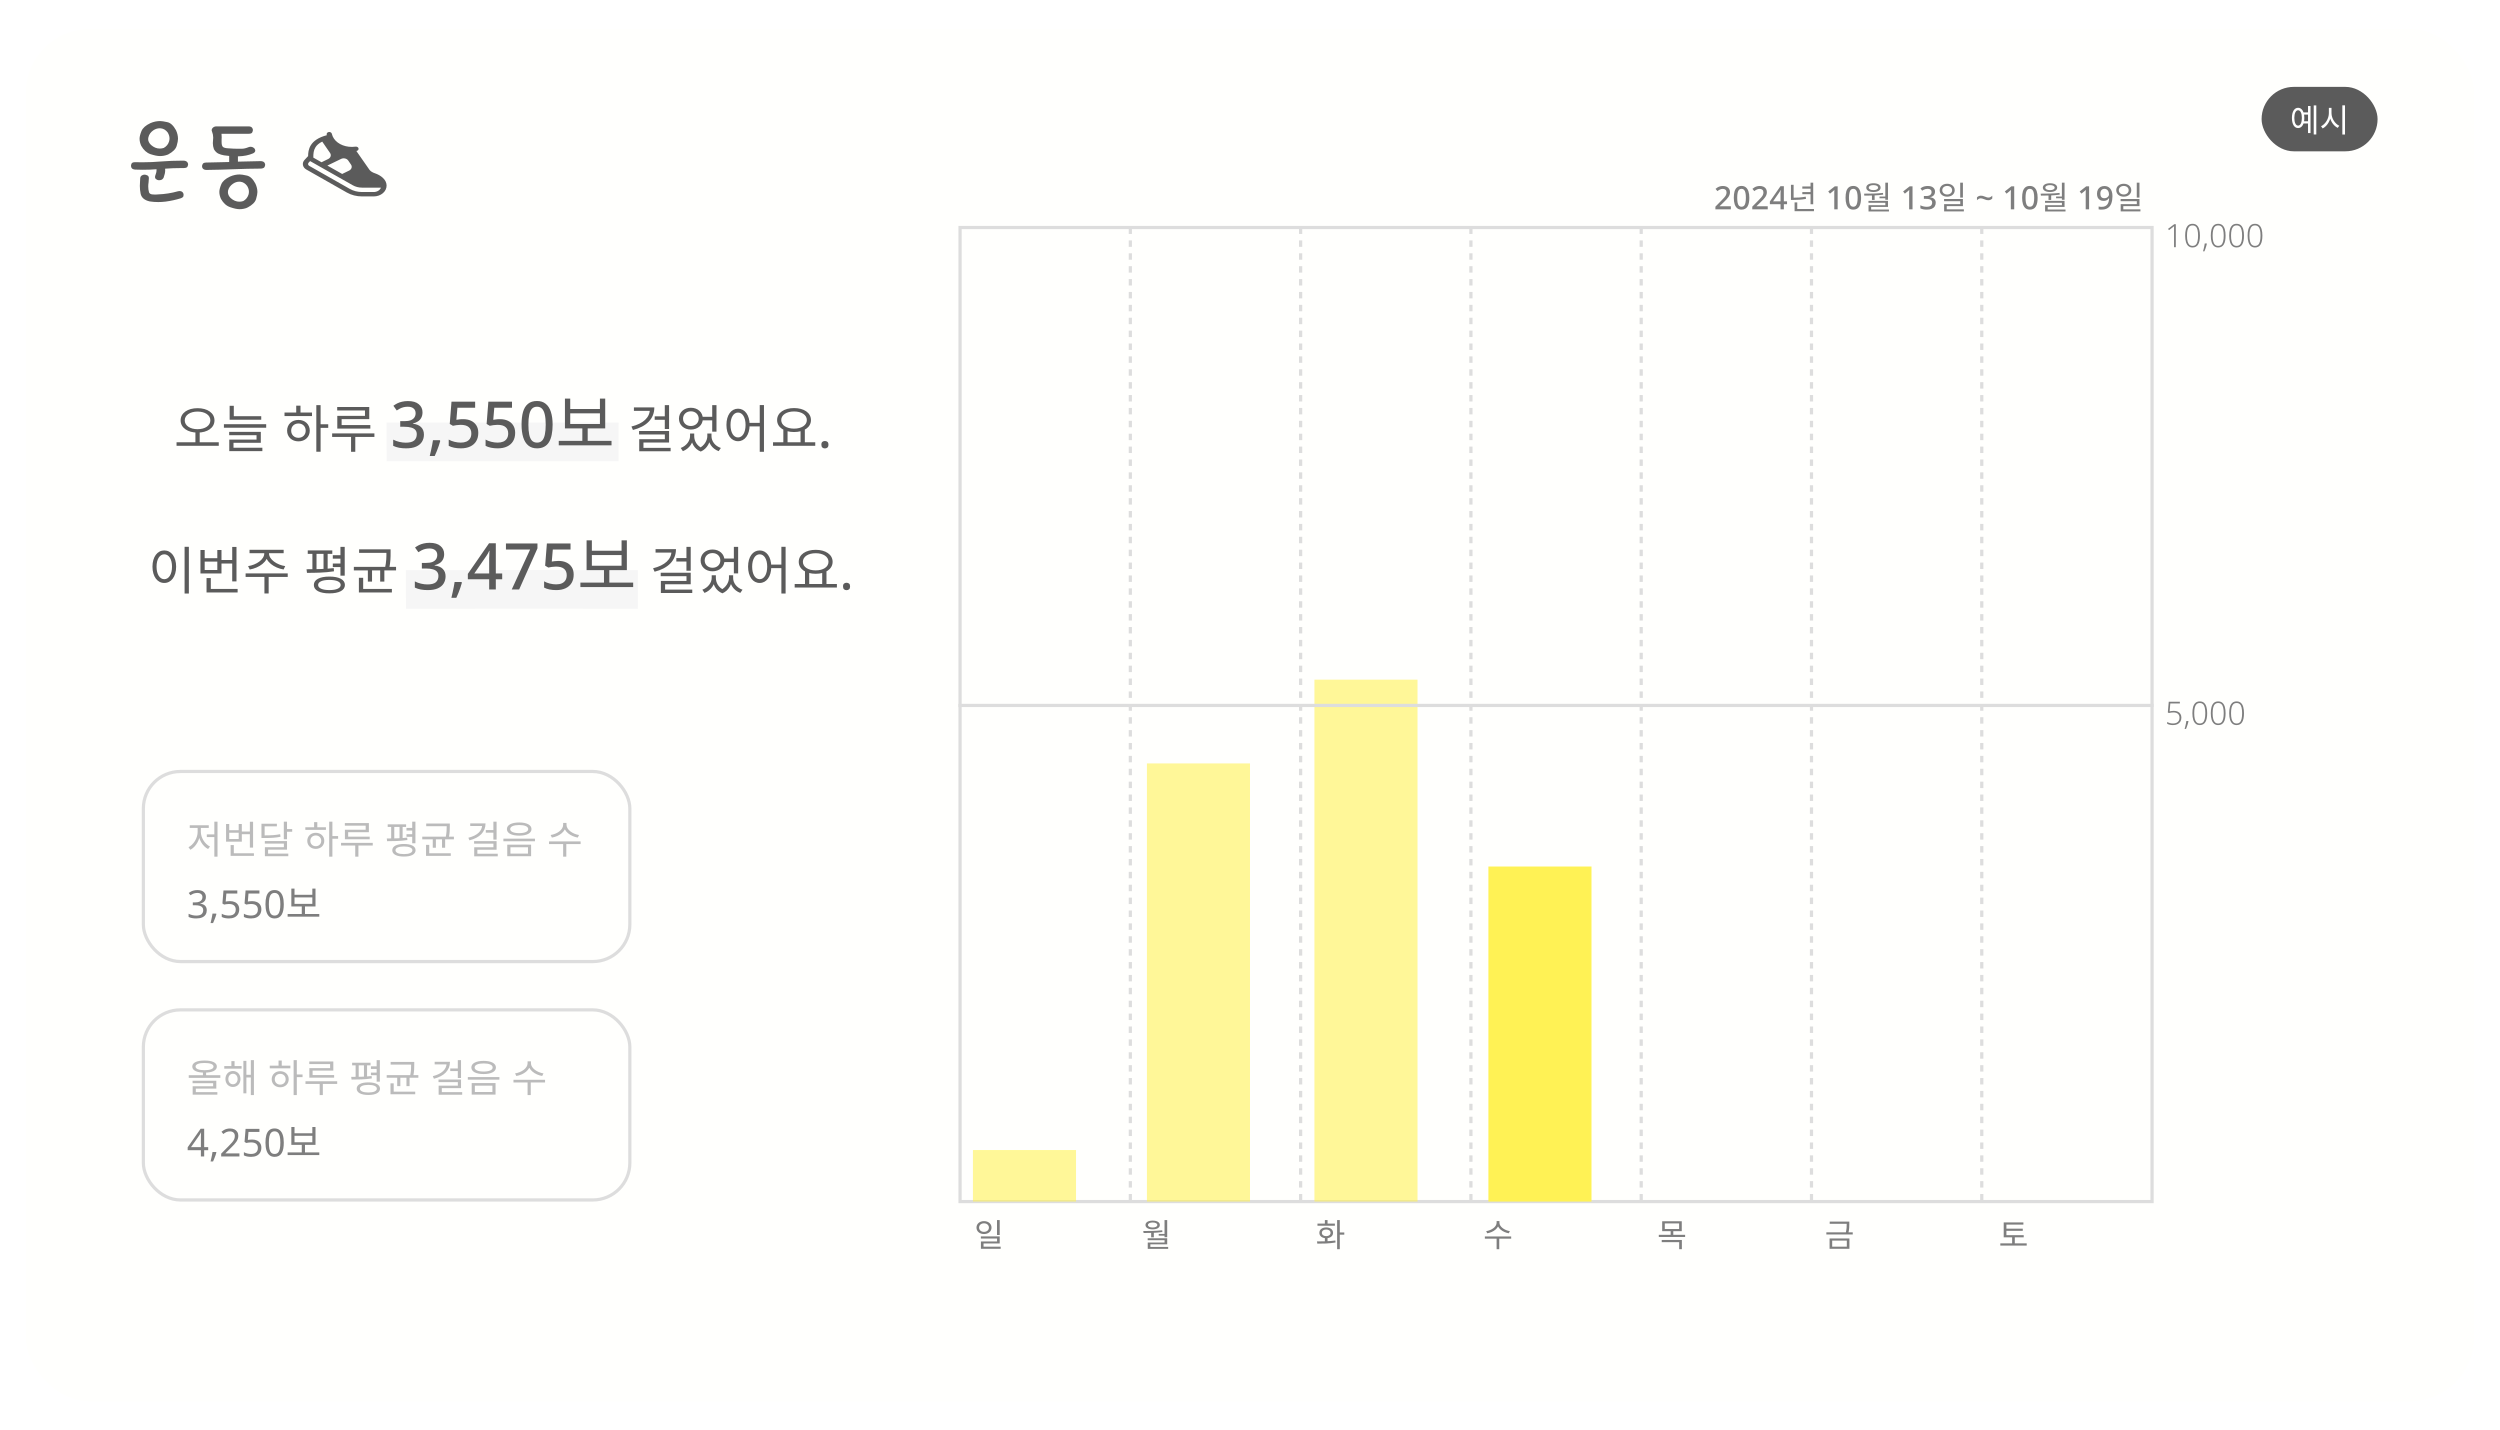 <svg width="388" height="222" viewBox="0 0 388 222" fill="none" xmlns="http://www.w3.org/2000/svg">
<g filter="url(#filter0_d_94_1113)">
<rect x="4" y="3.484" width="380" height="213" rx="10" fill="#FFFFFD"/>
</g>
<path d="M23.342 19.11C23.836 18.895 24.336 18.788 24.84 18.788C25.092 18.788 25.465 18.844 25.96 18.956C26.464 19.059 26.916 19.479 27.318 20.216C27.523 20.664 27.626 21.107 27.626 21.546C27.626 21.807 27.556 22.176 27.416 22.652C27.276 23.128 26.846 23.562 26.128 23.954C26.09 23.991 26.025 24.01 25.932 24.01H26.016L26.03 23.996C26.002 24.024 25.964 24.038 25.918 24.038C25.582 24.159 25.218 24.22 24.826 24.22C24.443 24.22 23.953 24.122 23.356 23.926C22.768 23.721 22.287 23.287 21.914 22.624C21.746 22.251 21.662 21.882 21.662 21.518C21.662 21.219 21.76 20.827 21.956 20.342C22.161 19.857 22.623 19.446 23.342 19.11ZM25.414 22.96C25.834 22.727 26.109 22.391 26.24 21.952C26.286 21.793 26.31 21.639 26.31 21.49C26.31 21.182 26.216 20.874 26.03 20.566C25.74 20.183 25.395 19.969 24.994 19.922C24.919 19.913 24.849 19.908 24.784 19.908C24.438 19.908 24.107 20.015 23.79 20.23C23.388 20.51 23.136 20.865 23.034 21.294C23.006 21.387 22.992 21.481 22.992 21.574C22.992 21.901 23.141 22.209 23.44 22.498C23.86 22.871 24.312 23.058 24.798 23.058C25.003 23.058 25.208 23.025 25.414 22.96ZM28.55 24.934C28.848 24.962 29.044 25.079 29.138 25.284C29.175 25.359 29.194 25.438 29.194 25.522C29.194 25.597 29.161 25.709 29.096 25.858C29.03 25.998 28.844 26.073 28.536 26.082H28.228C27.294 26.082 26.426 26.115 25.624 26.18C25.633 26.227 25.638 26.311 25.638 26.432C25.638 26.749 25.558 27.123 25.4 27.552C25.288 27.795 25.106 27.93 24.854 27.958C24.807 27.967 24.756 27.972 24.7 27.972C24.513 27.972 24.345 27.911 24.196 27.79C24.102 27.706 24.056 27.603 24.056 27.482C24.056 27.426 24.065 27.365 24.084 27.3C24.224 26.945 24.294 26.647 24.294 26.404C24.294 26.311 24.294 26.264 24.294 26.264C23.64 26.32 22.922 26.348 22.138 26.348C21.746 26.348 21.354 26.339 20.962 26.32C20.654 26.292 20.462 26.185 20.388 25.998C20.35 25.895 20.332 25.802 20.332 25.718C20.332 25.643 20.36 25.536 20.416 25.396C20.481 25.247 20.668 25.172 20.976 25.172C21.358 25.181 21.736 25.186 22.11 25.186C23.08 25.186 24.051 25.144 25.022 25.06C26.086 24.976 27.15 24.934 28.214 24.934H28.55ZM27.64 29.68C27.714 29.661 27.789 29.652 27.864 29.652C28.069 29.652 28.232 29.717 28.354 29.848C28.447 29.96 28.494 30.081 28.494 30.212C28.494 30.249 28.484 30.324 28.466 30.436C28.456 30.557 28.321 30.669 28.06 30.772C27.313 31.005 26.524 31.178 25.694 31.29C25.292 31.337 24.91 31.36 24.546 31.36C24.098 31.36 23.664 31.327 23.244 31.262C22.441 31.085 21.97 30.693 21.83 30.086C21.746 29.685 21.704 29.274 21.704 28.854C21.704 28.639 21.713 28.42 21.732 28.196C21.75 28.019 21.76 27.841 21.76 27.664C21.778 27.431 21.89 27.272 22.096 27.188C22.208 27.132 22.324 27.104 22.446 27.104C22.558 27.104 22.693 27.141 22.852 27.216C23.02 27.281 23.104 27.431 23.104 27.664C23.104 27.86 23.09 28.065 23.062 28.28C23.024 28.504 23.006 28.723 23.006 28.938C23.006 29.265 23.048 29.573 23.132 29.862C23.216 30.039 23.374 30.142 23.608 30.17C23.766 30.189 23.92 30.198 24.07 30.198C24.172 30.198 24.275 30.193 24.378 30.184C24.434 30.175 24.49 30.17 24.546 30.17C25.591 30.133 26.622 29.969 27.64 29.68ZM38.592 22.834C38.695 22.797 38.802 22.778 38.914 22.778C39.073 22.778 39.222 22.829 39.362 22.932C39.511 23.035 39.595 23.175 39.614 23.352V23.38C39.614 23.548 39.502 23.688 39.278 23.8C38.606 24.089 37.85 24.243 37.01 24.262H36.828C36.081 24.262 35.395 24.211 34.77 24.108C34.434 24.052 34.131 23.959 33.86 23.828C33.599 23.688 33.379 23.464 33.202 23.156C33.09 22.848 33.034 22.535 33.034 22.218C33.034 22.078 33.043 21.933 33.062 21.784C33.081 21.644 33.09 21.504 33.09 21.364C33.09 21.037 33.029 20.725 32.908 20.426C32.871 20.351 32.852 20.277 32.852 20.202C32.852 20.09 32.894 19.983 32.978 19.88C33.137 19.703 33.337 19.614 33.58 19.614H38.592C38.9 19.614 39.101 19.726 39.194 19.95C39.231 20.025 39.25 20.104 39.25 20.188C39.25 20.272 39.217 20.389 39.152 20.538C39.087 20.687 38.9 20.762 38.592 20.762H34.378C34.397 20.911 34.406 21.093 34.406 21.308C34.406 21.42 34.401 21.532 34.392 21.644V22.05C34.392 22.423 34.462 22.675 34.602 22.806C34.751 22.927 35.013 22.997 35.386 23.016C35.461 23.025 35.54 23.03 35.624 23.03C36.035 23.067 36.464 23.086 36.912 23.086C37.005 23.086 37.206 23.086 37.514 23.086C37.822 23.086 38.181 23.002 38.592 22.834ZM40.51 26.166C39.101 26.175 37.701 26.208 36.31 26.264C34.882 26.32 33.449 26.357 32.012 26.376C31.704 26.367 31.499 26.25 31.396 26.026C31.368 25.951 31.354 25.877 31.354 25.802C31.354 25.718 31.387 25.606 31.452 25.466C31.517 25.317 31.699 25.237 31.998 25.228C33.249 25.209 34.439 25.181 35.568 25.144V24.15C35.568 23.917 35.68 23.753 35.904 23.66C36.016 23.613 36.133 23.59 36.254 23.59C36.375 23.59 36.515 23.627 36.674 23.702C36.842 23.767 36.926 23.917 36.926 24.15V25.088C38.037 25.051 39.231 25.023 40.51 25.004C40.809 25.032 41 25.135 41.084 25.312C41.131 25.415 41.154 25.503 41.154 25.578C41.154 25.662 41.121 25.774 41.056 25.914C40.991 26.054 40.809 26.138 40.51 26.166ZM35.708 27.398C36.203 27.183 36.697 27.076 37.192 27.076C37.435 27.076 37.803 27.132 38.298 27.244C38.802 27.347 39.25 27.767 39.642 28.504C39.847 28.952 39.95 29.386 39.95 29.806C39.95 30.058 39.88 30.422 39.74 30.898C39.6 31.374 39.166 31.808 38.438 32.2C38.382 32.228 38.326 32.242 38.27 32.242C38.335 32.242 38.363 32.247 38.354 32.256C38.401 32.256 38.424 32.261 38.424 32.27C38.359 32.27 38.331 32.265 38.34 32.256C37.948 32.396 37.561 32.466 37.178 32.466C36.805 32.466 36.324 32.363 35.736 32.158C35.148 31.962 34.667 31.533 34.294 30.87C34.126 30.497 34.042 30.133 34.042 29.778C34.042 29.479 34.14 29.092 34.336 28.616C34.532 28.14 34.989 27.734 35.708 27.398ZM37.752 31.206C38.153 30.982 38.424 30.651 38.564 30.212C38.611 30.063 38.634 29.913 38.634 29.764C38.634 29.456 38.541 29.153 38.354 28.854C38.065 28.471 37.724 28.257 37.332 28.21C37.267 28.201 37.201 28.196 37.136 28.196C36.8 28.196 36.473 28.303 36.156 28.518C35.764 28.789 35.512 29.134 35.4 29.554C35.381 29.647 35.372 29.736 35.372 29.82C35.372 30.156 35.517 30.464 35.806 30.744C36.226 31.117 36.674 31.304 37.15 31.304C37.355 31.304 37.556 31.271 37.752 31.206Z" fill="#5B5B5B"/>
<path d="M51.498 20.756C51.477 20.669 51.416 20.592 51.328 20.542C51.24 20.492 51.132 20.473 51.027 20.489C50.923 20.506 50.83 20.555 50.769 20.628C50.708 20.701 50.683 20.792 50.7 20.88C50.707 20.915 50.716 20.95 50.725 20.984C49.403 21.328 48.652 21.89 48.248 22.531C47.872 23.127 47.823 23.754 47.818 24.227L47.259 24.827C47.156 24.938 47.081 25.065 47.039 25.201C46.997 25.336 46.989 25.478 47.015 25.617C47.041 25.755 47.1 25.888 47.19 26.006C47.279 26.125 47.397 26.226 47.535 26.305L53.828 29.879C54.522 30.273 55.34 30.484 56.178 30.484H58C58.266 30.484 58.529 30.439 58.774 30.353C59.019 30.267 59.241 30.14 59.427 29.981C59.613 29.822 59.76 29.633 59.858 29.426C59.956 29.219 60.005 28.997 60 28.774C59.979 27.846 59.063 27.19 58.19 26.894C57.843 26.776 57.546 26.609 57.36 26.379L55.306 23.434L55.329 23.431C55.432 23.413 55.523 23.362 55.582 23.289C55.641 23.216 55.665 23.127 55.647 23.04C55.63 22.953 55.573 22.875 55.488 22.822C55.404 22.77 55.298 22.747 55.194 22.759C55.003 22.786 54.814 22.799 54.628 22.8C53.264 22.809 52.067 22.154 51.629 21.157C51.572 21.027 51.528 20.893 51.498 20.756ZM50.011 21.977L51.229 23.748C51.283 23.826 51.317 23.911 51.331 24C51.345 24.089 51.338 24.179 51.31 24.266C51.282 24.352 51.235 24.433 51.17 24.504C51.105 24.576 51.024 24.635 50.931 24.68L49.899 25.181L48.63 24.462V24.345C48.63 23.869 48.659 23.337 48.966 22.85C49.158 22.544 49.474 22.237 50.011 21.977ZM50.807 25.696L52.936 24.664C53.028 24.619 53.13 24.59 53.236 24.578C53.342 24.567 53.449 24.573 53.552 24.596C53.655 24.619 53.752 24.659 53.836 24.714C53.921 24.768 53.992 24.836 54.045 24.914L54.478 25.545C54.586 25.701 54.615 25.887 54.559 26.062C54.504 26.237 54.368 26.386 54.181 26.476L53.106 26.998L50.807 25.696ZM56.187 29.121H59.126C59.048 29.32 58.896 29.492 58.694 29.614C58.492 29.736 58.249 29.802 58 29.802H56.178C55.503 29.802 54.843 29.632 54.283 29.314L47.99 25.74C47.944 25.714 47.905 25.68 47.875 25.641C47.845 25.601 47.825 25.557 47.817 25.511C47.808 25.464 47.811 25.417 47.825 25.372C47.839 25.326 47.864 25.284 47.898 25.247L48.128 25.001L54.749 28.752C55.174 28.993 55.674 29.121 56.187 29.121Z" fill="#5B5B5B"/>
<path d="M33.266 127.522H33.758V132.958H33.266V127.522ZM32.096 129.502H33.41V129.91H32.096V129.502ZM30.674 128.302H31.076V129.112C31.076 130.282 30.404 131.44 29.546 131.884L29.252 131.488C30.032 131.104 30.674 130.078 30.674 129.112V128.302ZM30.776 128.302H31.172V129.112C31.172 130.018 31.802 131.008 32.588 131.38L32.294 131.77C31.436 131.344 30.776 130.228 30.776 129.112V128.302ZM29.45 128.08H32.402V128.494H29.45V128.08ZM37.376 129.058H38.935V129.466H37.376V129.058ZM38.779 127.534H39.278V131.548H38.779V127.534ZM35.791 132.424H39.41V132.832H35.791V132.424ZM35.791 131.158H36.289V132.634H35.791V131.158ZM35.084 127.888H35.575V128.848H37.045V127.888H37.532V130.624H35.084V127.888ZM35.575 129.238V130.216H37.045V129.238H35.575ZM40.579 129.652H40.999C42.091 129.652 42.733 129.616 43.477 129.466L43.537 129.868C42.769 130.024 42.109 130.06 40.999 130.06H40.579V129.652ZM40.579 127.84H42.973V128.242H41.071V129.892H40.579V127.84ZM44.047 127.528H44.545V130.258H44.047V127.528ZM44.407 128.668H45.349V129.082H44.407V128.668ZM41.101 130.534H44.545V131.872H41.605V132.712H41.113V131.488H44.059V130.93H41.101V130.534ZM41.113 132.478H44.743V132.88H41.113V132.478ZM51.089 127.528H51.587V132.952H51.089V127.528ZM51.467 129.754H52.475V130.174H51.467V129.754ZM47.387 128.392H50.585V128.8H47.387V128.392ZM49.007 129.25C49.775 129.25 50.327 129.766 50.327 130.498C50.327 131.23 49.775 131.746 49.007 131.746C48.245 131.746 47.687 131.23 47.687 130.498C47.687 129.766 48.245 129.25 49.007 129.25ZM49.007 129.664C48.515 129.664 48.161 130.006 48.161 130.498C48.161 130.984 48.515 131.332 49.007 131.332C49.499 131.332 49.853 130.984 49.853 130.498C49.853 130.006 49.499 129.664 49.007 129.664ZM48.749 127.594H49.247V128.578H48.749V127.594ZM53.519 127.744H57.251V129.16H54.035V130.096H53.531V128.776H56.753V128.146H53.519V127.744ZM53.531 129.85H57.377V130.258H53.531V129.85ZM52.931 130.816H57.851V131.23H52.931V130.816ZM55.133 130.972H55.625V132.958H55.133V130.972ZM63.087 128.494H64.251V128.902H63.087V128.494ZM63.087 129.466H64.251V129.874H63.087V129.466ZM60.171 127.936H63.027V128.344H60.171V127.936ZM60.081 130.552L60.027 130.132C60.915 130.132 62.181 130.12 63.195 130L63.225 130.372C62.181 130.54 60.963 130.552 60.081 130.552ZM60.711 128.254H61.191V130.27H60.711V128.254ZM62.007 128.254H62.487V130.27H62.007V128.254ZM63.975 127.528H64.473V130.876H63.975V127.528ZM62.691 130.984C63.813 130.984 64.497 131.338 64.497 131.962C64.497 132.586 63.813 132.94 62.691 132.94C61.563 132.94 60.879 132.586 60.879 131.962C60.879 131.338 61.563 130.984 62.691 130.984ZM62.691 131.374C61.869 131.374 61.377 131.59 61.377 131.962C61.377 132.334 61.869 132.556 62.691 132.556C63.513 132.556 64.005 132.334 64.005 131.962C64.005 131.59 63.513 131.374 62.691 131.374ZM66.146 127.816H69.608V128.224H66.146V127.816ZM65.534 129.856H70.448V130.264H65.534V129.856ZM67.166 130.114H67.652V131.572H67.166V130.114ZM69.326 127.816H69.812V128.23C69.812 128.71 69.812 129.268 69.65 130.036L69.164 129.982C69.326 129.226 69.326 128.698 69.326 128.23V127.816ZM66.122 132.424H69.962V132.832H66.122V132.424ZM66.122 131.128H66.62V132.526H66.122V131.128ZM68.6 130.114H69.086V131.572H68.6V130.114ZM76.573 127.528H77.07V130.306H76.573V127.528ZM75.397 128.83H76.65V129.232H75.397V128.83ZM74.832 127.792H75.355C75.355 129.142 74.418 130.024 72.865 130.42L72.691 130.018C74.064 129.682 74.832 128.968 74.832 128.014V127.792ZM72.978 127.792H75.234V128.194H72.978V127.792ZM73.579 130.54H77.07V131.878H74.088V132.736H73.597V131.494H76.579V130.942H73.579V130.54ZM73.597 132.502H77.251V132.898H73.597V132.502ZM80.58 127.648C81.75 127.648 82.488 128.032 82.488 128.674C82.488 129.316 81.75 129.694 80.58 129.694C79.404 129.694 78.672 129.316 78.672 128.674C78.672 128.032 79.404 127.648 80.58 127.648ZM80.58 128.044C79.716 128.044 79.182 128.272 79.182 128.674C79.182 129.07 79.716 129.304 80.58 129.304C81.438 129.304 81.978 129.07 81.978 128.674C81.978 128.272 81.438 128.044 80.58 128.044ZM78.726 131.092H82.428V132.88H78.726V131.092ZM81.942 131.494H79.218V132.478H81.942V131.494ZM78.126 130.162H83.028V130.564H78.126V130.162ZM87.4 127.72H87.838V128.02C87.838 129.058 86.782 129.802 85.654 129.994L85.456 129.592C86.446 129.442 87.4 128.794 87.4 128.02V127.72ZM87.49 127.72H87.922V128.02C87.922 128.776 88.888 129.442 89.866 129.592L89.668 129.994C88.552 129.802 87.49 129.046 87.49 128.02V127.72ZM87.4 130.888H87.892V132.952H87.4V130.888ZM85.21 130.582H90.112V130.996H85.21V130.582Z" fill="#BBBBBB"/>
<path d="M31.958 139.202C31.958 139.394 31.922 139.56 31.85 139.7C31.778 139.84 31.674 139.954 31.538 140.042C31.406 140.13 31.25 140.192 31.07 140.228V140.252C31.414 140.292 31.67 140.4 31.838 140.576C32.006 140.752 32.09 140.982 32.09 141.266C32.09 141.514 32.032 141.736 31.916 141.932C31.8 142.124 31.62 142.274 31.376 142.382C31.136 142.49 30.826 142.544 30.446 142.544C30.222 142.544 30.014 142.526 29.822 142.49C29.63 142.458 29.446 142.398 29.27 142.31V141.818C29.45 141.906 29.644 141.976 29.852 142.028C30.06 142.076 30.26 142.1 30.452 142.1C30.836 142.1 31.112 142.026 31.28 141.878C31.452 141.726 31.538 141.518 31.538 141.254C31.538 141.074 31.49 140.93 31.394 140.822C31.302 140.71 31.166 140.628 30.986 140.576C30.806 140.524 30.59 140.498 30.338 140.498H29.924V140.048H30.344C30.58 140.048 30.776 140.014 30.932 139.946C31.092 139.878 31.212 139.784 31.292 139.664C31.376 139.54 31.418 139.398 31.418 139.238C31.418 139.03 31.348 138.87 31.208 138.758C31.068 138.642 30.878 138.584 30.638 138.584C30.486 138.584 30.348 138.6 30.224 138.632C30.1 138.66 29.984 138.702 29.876 138.758C29.772 138.81 29.666 138.872 29.558 138.944L29.294 138.584C29.398 138.504 29.516 138.43 29.648 138.362C29.784 138.294 29.934 138.24 30.098 138.2C30.262 138.16 30.44 138.14 30.632 138.14C31.08 138.14 31.412 138.24 31.628 138.44C31.848 138.64 31.958 138.894 31.958 139.202ZM33.586 141.854C33.55 141.994 33.504 142.146 33.448 142.31C33.392 142.474 33.33 142.636 33.262 142.796C33.198 142.96 33.134 143.114 33.07 143.258H32.68C32.72 143.106 32.758 142.942 32.794 142.766C32.834 142.594 32.87 142.424 32.902 142.256C32.934 142.084 32.96 141.928 32.98 141.788H33.544L33.586 141.854ZM35.689 139.856C35.981 139.856 36.235 139.906 36.451 140.006C36.667 140.106 36.833 140.25 36.949 140.438C37.069 140.622 37.129 140.848 37.129 141.116C37.129 141.412 37.065 141.668 36.937 141.884C36.809 142.096 36.625 142.26 36.385 142.376C36.149 142.488 35.863 142.544 35.527 142.544C35.307 142.544 35.099 142.524 34.903 142.484C34.711 142.444 34.549 142.386 34.417 142.31V141.812C34.561 141.9 34.735 141.97 34.939 142.022C35.147 142.07 35.345 142.094 35.533 142.094C35.745 142.094 35.929 142.062 36.085 141.998C36.245 141.93 36.369 141.828 36.457 141.692C36.545 141.552 36.589 141.378 36.589 141.17C36.589 140.89 36.503 140.676 36.331 140.528C36.159 140.376 35.887 140.3 35.515 140.3C35.403 140.3 35.275 140.31 35.131 140.33C34.987 140.35 34.871 140.37 34.783 140.39L34.519 140.222L34.681 138.2H36.829V138.68H35.131L35.029 139.922C35.097 139.91 35.189 139.896 35.305 139.88C35.421 139.864 35.549 139.856 35.689 139.856ZM39.123 139.856C39.415 139.856 39.669 139.906 39.885 140.006C40.101 140.106 40.267 140.25 40.383 140.438C40.503 140.622 40.563 140.848 40.563 141.116C40.563 141.412 40.499 141.668 40.371 141.884C40.243 142.096 40.059 142.26 39.819 142.376C39.583 142.488 39.297 142.544 38.961 142.544C38.741 142.544 38.533 142.524 38.337 142.484C38.145 142.444 37.983 142.386 37.851 142.31V141.812C37.995 141.9 38.169 141.97 38.373 142.022C38.581 142.07 38.779 142.094 38.967 142.094C39.179 142.094 39.363 142.062 39.519 141.998C39.679 141.93 39.803 141.828 39.891 141.692C39.979 141.552 40.023 141.378 40.023 141.17C40.023 140.89 39.937 140.676 39.765 140.528C39.593 140.376 39.321 140.3 38.949 140.3C38.837 140.3 38.709 140.31 38.565 140.33C38.421 140.35 38.305 140.37 38.217 140.39L37.953 140.222L38.115 138.2H40.263V138.68H38.565L38.463 139.922C38.531 139.91 38.623 139.896 38.739 139.88C38.855 139.864 38.983 139.856 39.123 139.856ZM44.044 140.336C44.044 140.684 44.018 140.994 43.966 141.266C43.914 141.538 43.83 141.77 43.714 141.962C43.602 142.15 43.454 142.294 43.27 142.394C43.09 142.494 42.872 142.544 42.616 142.544C42.296 142.544 42.03 142.456 41.818 142.28C41.61 142.104 41.454 141.852 41.35 141.524C41.25 141.192 41.2 140.796 41.2 140.336C41.2 139.872 41.246 139.476 41.338 139.148C41.434 138.82 41.586 138.57 41.794 138.398C42.002 138.222 42.276 138.134 42.616 138.134C42.936 138.134 43.202 138.222 43.414 138.398C43.626 138.57 43.784 138.82 43.888 139.148C43.992 139.476 44.044 139.872 44.044 140.336ZM41.728 140.336C41.728 140.728 41.756 141.054 41.812 141.314C41.872 141.574 41.966 141.77 42.094 141.902C42.226 142.03 42.4 142.094 42.616 142.094C42.832 142.094 43.004 142.03 43.132 141.902C43.264 141.774 43.36 141.58 43.42 141.32C43.48 141.056 43.51 140.728 43.51 140.336C43.51 139.944 43.48 139.62 43.42 139.364C43.36 139.104 43.264 138.91 43.132 138.782C43.004 138.65 42.832 138.584 42.616 138.584C42.4 138.584 42.226 138.65 42.094 138.782C41.966 138.91 41.872 139.104 41.812 139.364C41.756 139.62 41.728 139.944 41.728 140.336ZM44.64 141.848H49.554V142.262H44.64V141.848ZM46.836 140.552H47.334V141.968H46.836V140.552ZM45.216 137.912H45.708V138.878H48.474V137.912H48.966V140.684H45.216V137.912ZM45.708 139.28V140.276H48.474V139.28H45.708Z" fill="#7E7E7E"/>
<rect x="22.25" y="119.734" width="75.5" height="29.5" rx="5.75" stroke="#DDDDDD" stroke-width="0.5"/>
<path d="M31.496 166.322H31.988V167.054H31.496V166.322ZM31.748 164.594C32.942 164.594 33.656 164.924 33.656 165.53C33.656 166.136 32.942 166.472 31.748 166.472C30.548 166.472 29.84 166.136 29.84 165.53C29.84 164.924 30.548 164.594 31.748 164.594ZM31.748 164.972C30.86 164.972 30.35 165.176 30.35 165.53C30.35 165.89 30.86 166.094 31.748 166.094C32.63 166.094 33.14 165.89 33.14 165.53C33.14 165.176 32.63 164.972 31.748 164.972ZM29.294 166.874H34.196V167.282H29.294V166.874ZM29.888 167.726H33.572V168.956H30.392V169.616H29.9V168.59H33.08V168.116H29.888V167.726ZM29.9 169.502H33.734V169.892H29.9V169.502ZM34.807 165.452H37.495V165.86H34.807V165.452ZM36.151 166.22C36.83 166.22 37.322 166.73 37.322 167.462C37.322 168.188 36.83 168.698 36.151 168.698C35.48 168.698 34.987 168.188 34.987 167.462C34.987 166.73 35.48 166.22 36.151 166.22ZM36.151 166.646C35.737 166.646 35.438 166.982 35.438 167.462C35.438 167.942 35.737 168.278 36.151 168.278C36.572 168.278 36.877 167.942 36.877 167.462C36.877 166.982 36.572 166.646 36.151 166.646ZM38.929 164.528H39.41V169.952H38.929V164.528ZM38.066 166.808H39.092V167.222H38.066V166.808ZM37.772 164.648H38.239V169.688H37.772V164.648ZM35.911 164.684H36.404V165.704H35.911V164.684ZM45.57 164.528H46.068V169.952H45.57V164.528ZM45.948 166.754H46.956V167.174H45.948V166.754ZM41.868 165.392H45.066V165.8H41.868V165.392ZM43.488 166.25C44.256 166.25 44.808 166.766 44.808 167.498C44.808 168.23 44.256 168.746 43.488 168.746C42.726 168.746 42.168 168.23 42.168 167.498C42.168 166.766 42.726 166.25 43.488 166.25ZM43.488 166.664C42.996 166.664 42.642 167.006 42.642 167.498C42.642 167.984 42.996 168.332 43.488 168.332C43.98 168.332 44.334 167.984 44.334 167.498C44.334 167.006 43.98 166.664 43.488 166.664ZM43.23 164.594H43.728V165.578H43.23V164.594ZM47.999 164.744H51.731V166.16H48.515V167.096H48.011V165.776H51.233V165.146H47.999V164.744ZM48.011 166.85H51.857V167.258H48.011V166.85ZM47.411 167.816H52.331V168.23H47.411V167.816ZM49.613 167.972H50.105V169.958H49.613V167.972ZM57.567 165.494H58.731V165.902H57.567V165.494ZM57.567 166.466H58.731V166.874H57.567V166.466ZM54.651 164.936H57.507V165.344H54.651V164.936ZM54.561 167.552L54.507 167.132C55.395 167.132 56.661 167.12 57.675 167L57.705 167.372C56.661 167.54 55.443 167.552 54.561 167.552ZM55.191 165.254H55.671V167.27H55.191V165.254ZM56.487 165.254H56.967V167.27H56.487V165.254ZM58.455 164.528H58.953V167.876H58.455V164.528ZM57.171 167.984C58.293 167.984 58.977 168.338 58.977 168.962C58.977 169.586 58.293 169.94 57.171 169.94C56.043 169.94 55.359 169.586 55.359 168.962C55.359 168.338 56.043 167.984 57.171 167.984ZM57.171 168.374C56.349 168.374 55.857 168.59 55.857 168.962C55.857 169.334 56.349 169.556 57.171 169.556C57.993 169.556 58.485 169.334 58.485 168.962C58.485 168.59 57.993 168.374 57.171 168.374ZM60.627 164.816H64.089V165.224H60.627V164.816ZM60.015 166.856H64.929V167.264H60.015V166.856ZM61.647 167.114H62.133V168.572H61.647V167.114ZM63.807 164.816H64.293V165.23C64.293 165.71 64.293 166.268 64.131 167.036L63.645 166.982C63.807 166.226 63.807 165.698 63.807 165.23V164.816ZM60.603 169.424H64.443V169.832H60.603V169.424ZM60.603 168.128H61.101V169.526H60.603V168.128ZM63.081 167.114H63.567V168.572H63.081V167.114ZM71.053 164.528H71.551V167.306H71.053V164.528ZM69.877 165.83H71.131V166.232H69.877V165.83ZM69.313 164.792H69.835C69.835 166.142 68.899 167.024 67.345 167.42L67.171 167.018C68.545 166.682 69.313 165.968 69.313 165.014V164.792ZM67.459 164.792H69.715V165.194H67.459V164.792ZM68.059 167.54H71.551V168.878H68.569V169.736H68.077V168.494H71.059V167.942H68.059V167.54ZM68.077 169.502H71.731V169.898H68.077V169.502ZM75.061 164.648C76.231 164.648 76.969 165.032 76.969 165.674C76.969 166.316 76.231 166.694 75.061 166.694C73.885 166.694 73.153 166.316 73.153 165.674C73.153 165.032 73.885 164.648 75.061 164.648ZM75.061 165.044C74.197 165.044 73.662 165.272 73.662 165.674C73.662 166.07 74.197 166.304 75.061 166.304C75.918 166.304 76.459 166.07 76.459 165.674C76.459 165.272 75.918 165.044 75.061 165.044ZM73.207 168.092H76.909V169.88H73.207V168.092ZM76.422 168.494H73.698V169.478H76.422V168.494ZM72.606 167.162H77.508V167.564H72.606V167.162ZM81.881 164.72H82.319V165.02C82.319 166.058 81.263 166.802 80.135 166.994L79.937 166.592C80.927 166.442 81.881 165.794 81.881 165.02V164.72ZM81.971 164.72H82.403V165.02C82.403 165.776 83.369 166.442 84.347 166.592L84.149 166.994C83.033 166.802 81.971 166.046 81.971 165.02V164.72ZM81.881 167.888H82.373V169.952H81.881V167.888ZM79.691 167.582H84.593V167.996H79.691V167.582Z" fill="#BBBBBB"/>
<path d="M32.312 178.512H31.688V179.484H31.178V178.512H29.126V178.062L31.142 175.176H31.688V178.038H32.312V178.512ZM31.178 176.688C31.178 176.584 31.178 176.49 31.178 176.406C31.182 176.318 31.186 176.236 31.19 176.16C31.194 176.084 31.196 176.012 31.196 175.944C31.2 175.872 31.204 175.804 31.208 175.74H31.184C31.152 175.816 31.112 175.898 31.064 175.986C31.016 176.074 30.97 176.148 30.926 176.208L29.642 178.038H31.178V176.688ZM33.586 178.854C33.55 178.994 33.504 179.146 33.448 179.31C33.392 179.474 33.33 179.636 33.262 179.796C33.198 179.96 33.134 180.114 33.07 180.258H32.68C32.72 180.106 32.758 179.942 32.794 179.766C32.834 179.594 32.87 179.424 32.902 179.256C32.934 179.084 32.96 178.928 32.98 178.788H33.544L33.586 178.854ZM37.159 179.484H34.327V179.046L35.449 177.912C35.665 177.696 35.847 177.504 35.995 177.336C36.143 177.168 36.255 177.004 36.331 176.844C36.407 176.68 36.445 176.502 36.445 176.31C36.445 176.074 36.375 175.896 36.235 175.776C36.095 175.652 35.913 175.59 35.689 175.59C35.481 175.59 35.297 175.626 35.137 175.698C34.981 175.77 34.821 175.87 34.657 175.998L34.375 175.644C34.487 175.548 34.609 175.462 34.741 175.386C34.877 175.31 35.023 175.25 35.179 175.206C35.339 175.162 35.509 175.14 35.689 175.14C35.957 175.14 36.187 175.186 36.379 175.278C36.571 175.37 36.719 175.502 36.823 175.674C36.931 175.842 36.985 176.044 36.985 176.28C36.985 176.448 36.959 176.608 36.907 176.76C36.855 176.908 36.781 177.054 36.685 177.198C36.589 177.342 36.473 177.488 36.337 177.636C36.201 177.784 36.051 177.938 35.887 178.098L34.993 178.98V179.004H37.159V179.484ZM39.123 176.856C39.415 176.856 39.669 176.906 39.885 177.006C40.101 177.106 40.267 177.25 40.383 177.438C40.503 177.622 40.563 177.848 40.563 178.116C40.563 178.412 40.499 178.668 40.371 178.884C40.243 179.096 40.059 179.26 39.819 179.376C39.583 179.488 39.297 179.544 38.961 179.544C38.741 179.544 38.533 179.524 38.337 179.484C38.145 179.444 37.983 179.386 37.851 179.31V178.812C37.995 178.9 38.169 178.97 38.373 179.022C38.581 179.07 38.779 179.094 38.967 179.094C39.179 179.094 39.363 179.062 39.519 178.998C39.679 178.93 39.803 178.828 39.891 178.692C39.979 178.552 40.023 178.378 40.023 178.17C40.023 177.89 39.937 177.676 39.765 177.528C39.593 177.376 39.321 177.3 38.949 177.3C38.837 177.3 38.709 177.31 38.565 177.33C38.421 177.35 38.305 177.37 38.217 177.39L37.953 177.222L38.115 175.2H40.263V175.68H38.565L38.463 176.922C38.531 176.91 38.623 176.896 38.739 176.88C38.855 176.864 38.983 176.856 39.123 176.856ZM44.044 177.336C44.044 177.684 44.018 177.994 43.966 178.266C43.914 178.538 43.83 178.77 43.714 178.962C43.602 179.15 43.454 179.294 43.27 179.394C43.09 179.494 42.872 179.544 42.616 179.544C42.296 179.544 42.03 179.456 41.818 179.28C41.61 179.104 41.454 178.852 41.35 178.524C41.25 178.192 41.2 177.796 41.2 177.336C41.2 176.872 41.246 176.476 41.338 176.148C41.434 175.82 41.586 175.57 41.794 175.398C42.002 175.222 42.276 175.134 42.616 175.134C42.936 175.134 43.202 175.222 43.414 175.398C43.626 175.57 43.784 175.82 43.888 176.148C43.992 176.476 44.044 176.872 44.044 177.336ZM41.728 177.336C41.728 177.728 41.756 178.054 41.812 178.314C41.872 178.574 41.966 178.77 42.094 178.902C42.226 179.03 42.4 179.094 42.616 179.094C42.832 179.094 43.004 179.03 43.132 178.902C43.264 178.774 43.36 178.58 43.42 178.32C43.48 178.056 43.51 177.728 43.51 177.336C43.51 176.944 43.48 176.62 43.42 176.364C43.36 176.104 43.264 175.91 43.132 175.782C43.004 175.65 42.832 175.584 42.616 175.584C42.4 175.584 42.226 175.65 42.094 175.782C41.966 175.91 41.872 176.104 41.812 176.364C41.756 176.62 41.728 176.944 41.728 177.336ZM44.64 178.848H49.554V179.262H44.64V178.848ZM46.836 177.552H47.334V178.968H46.836V177.552ZM45.216 174.912H45.708V175.878H48.474V174.912H48.966V177.684H45.216V174.912ZM45.708 176.28V177.276H48.474V176.28H45.708Z" fill="#7E7E7E"/>
<rect x="22.25" y="156.734" width="75.5" height="29.5" rx="5.75" stroke="#DDDDDD" stroke-width="0.5"/>
<path d="M334 186.484L334 35.311L149 35.311L149 186.484L334 186.484Z" stroke="#DDDDDD" stroke-width="0.5"/>
<path d="M175.429 35.311L175.429 186.484" stroke="#DDDDDD" stroke-width="0.5" stroke-dasharray="1 1"/>
<path d="M201.857 35.311L201.857 186.484" stroke="#DDDDDD" stroke-width="0.5" stroke-dasharray="1 1"/>
<path d="M228.286 35.311L228.286 186.484" stroke="#DDDDDD" stroke-width="0.5" stroke-dasharray="1 1"/>
<path d="M254.714 35.311L254.714 186.484" stroke="#DDDDDD" stroke-width="0.5" stroke-dasharray="1 1"/>
<path d="M281.143 35.311L281.143 186.484" stroke="#DDDDDD" stroke-width="0.5" stroke-dasharray="1 1"/>
<path d="M307.571 35.311L307.571 186.484" stroke="#DDDDDD" stroke-width="0.5" stroke-dasharray="1 1"/>
<path d="M152.715 189.519C153.39 189.519 153.885 189.929 153.885 190.524C153.885 191.114 153.39 191.524 152.715 191.524C152.045 191.524 151.55 191.114 151.55 190.524C151.55 189.929 152.045 189.519 152.715 189.519ZM152.715 189.859C152.28 189.859 151.95 190.134 151.95 190.524C151.95 190.914 152.28 191.184 152.715 191.184C153.155 191.184 153.48 190.914 153.48 190.524C153.48 190.134 153.155 189.859 152.715 189.859ZM154.735 189.354H155.155V191.669H154.735V189.354ZM152.23 191.889H155.155V192.989H152.645V193.669H152.24V192.679H154.745V192.224H152.23V191.889ZM152.24 193.484H155.305V193.814H152.24V193.484Z" fill="#7E7E7E"/>
<path d="M178.66 191.224H179.075V192.029H178.66V191.224ZM180.735 189.354H181.15V192.014H180.735V189.354ZM177.485 191.364L177.435 191.054C178.305 191.054 179.41 191.049 180.375 190.939L180.4 191.209C179.41 191.354 178.33 191.364 177.485 191.364ZM178.12 192.179H181.15V193.119H178.535V193.629H178.13V192.844H180.74V192.479H178.12V192.179ZM178.13 193.524H181.3V193.824H178.13V193.524ZM179.835 191.504H180.865V191.774H179.835V191.504ZM178.895 189.439C179.565 189.439 180.005 189.699 180.005 190.119C180.005 190.539 179.565 190.799 178.895 190.799C178.22 190.799 177.78 190.539 177.78 190.119C177.78 189.699 178.22 189.439 178.895 189.439ZM178.895 189.729C178.45 189.729 178.165 189.879 178.165 190.119C178.165 190.359 178.45 190.509 178.895 190.509C179.33 190.509 179.615 190.359 179.615 190.119C179.615 189.879 179.33 189.729 178.895 189.729Z" fill="#7E7E7E"/>
<path d="M205.62 192.049H206.035V192.784H205.62V192.049ZM207.52 189.354H207.935V193.874H207.52V189.354ZM207.8 191.274H208.635V191.624H207.8V191.274ZM204.455 193.014L204.395 192.669C205.205 192.669 206.31 192.659 207.245 192.524L207.28 192.834C206.305 193.009 205.245 193.014 204.455 193.014ZM204.47 189.899H207.175V190.234H204.47V189.899ZM205.825 190.499C206.455 190.499 206.89 190.829 206.89 191.334C206.89 191.844 206.455 192.169 205.825 192.169C205.195 192.169 204.765 191.844 204.765 191.334C204.765 190.829 205.195 190.499 205.825 190.499ZM205.825 190.819C205.42 190.819 205.155 191.024 205.155 191.334C205.155 191.644 205.42 191.849 205.825 191.849C206.23 191.849 206.5 191.644 206.5 191.334C206.5 191.024 206.23 190.819 205.825 190.819ZM205.62 189.359H206.035V190.124H205.62V189.359Z" fill="#7E7E7E"/>
<path d="M232.275 189.514H232.64V189.764C232.64 190.629 231.76 191.249 230.82 191.409L230.655 191.074C231.48 190.949 232.275 190.409 232.275 189.764V189.514ZM232.35 189.514H232.71V189.764C232.71 190.394 233.515 190.949 234.33 191.074L234.165 191.409C233.235 191.249 232.35 190.619 232.35 189.764V189.514ZM232.275 192.154H232.685V193.874H232.275V192.154ZM230.45 191.899H234.535V192.244H230.45V191.899Z" fill="#7E7E7E"/>
<path d="M257.97 189.539H261.01V191.079H257.97V189.539ZM260.6 189.874H258.375V190.744H260.6V189.874ZM257.445 191.644H261.53V191.979H257.445V191.644ZM259.285 190.989H259.695V191.769H259.285V190.989ZM257.9 192.444H261.025V193.874H260.61V192.784H257.9V192.444Z" fill="#7E7E7E"/>
<path d="M283.97 189.589H286.88V189.929H283.97V189.589ZM283.45 191.254H287.545V191.594H283.45V191.254ZM286.61 189.589H287.015V189.924C287.015 190.309 287.015 190.749 286.865 191.374L286.46 191.354C286.61 190.734 286.61 190.299 286.61 189.924V189.589ZM283.95 192.209H287.03V193.814H283.95V192.209ZM286.625 192.539H284.355V193.479H286.625V192.539Z" fill="#7E7E7E"/>
<path d="M310.975 191.699H314.08V192.034H310.975V191.699ZM310.45 192.969H314.545V193.314H310.45V192.969ZM312.285 191.874H312.695V193.129H312.285V191.874ZM310.975 189.719H314.03V190.059H311.395V191.824H310.975V189.719ZM311.26 190.689H313.935V191.024H311.26V190.689Z" fill="#7E7E7E"/>
<rect x="151" y="178.484" width="16" height="8" fill="#FFF255" fill-opacity="0.6"/>
<rect x="178" y="118.484" width="16" height="68" fill="#FFF255" fill-opacity="0.6"/>
<rect x="204" y="105.484" width="16" height="81" fill="#FFF255" fill-opacity="0.6"/>
<rect x="231" y="134.484" width="16" height="52" fill="#FFF255"/>
<path d="M337.685 38.361H337.41V35.706C337.41 35.609 337.41 35.526 337.41 35.456C337.41 35.386 337.412 35.321 337.415 35.261C337.418 35.2 337.42 35.144 337.42 35.09C337.373 35.134 337.33 35.174 337.29 35.211C337.25 35.244 337.197 35.285 337.13 35.336L336.63 35.721L336.48 35.52L337.45 34.791H337.685V38.361ZM341.431 36.566C341.431 36.865 341.408 37.13 341.361 37.361C341.318 37.587 341.25 37.779 341.156 37.935C341.063 38.092 340.943 38.211 340.796 38.291C340.653 38.37 340.481 38.41 340.281 38.41C340.031 38.41 339.821 38.34 339.651 38.2C339.481 38.06 339.353 37.854 339.266 37.581C339.18 37.307 339.136 36.969 339.136 36.566C339.136 36.199 339.173 35.879 339.246 35.605C339.323 35.332 339.445 35.119 339.611 34.965C339.781 34.812 340.006 34.736 340.286 34.736C340.56 34.736 340.78 34.81 340.946 34.961C341.116 35.111 341.24 35.324 341.316 35.6C341.393 35.874 341.431 36.196 341.431 36.566ZM339.421 36.566C339.421 36.925 339.451 37.224 339.511 37.461C339.571 37.694 339.665 37.869 339.791 37.986C339.918 38.102 340.081 38.16 340.281 38.16C340.488 38.16 340.653 38.104 340.776 37.99C340.903 37.874 340.995 37.697 341.051 37.461C341.111 37.224 341.141 36.925 341.141 36.566C341.141 36.232 341.115 35.949 341.061 35.715C341.011 35.479 340.923 35.299 340.796 35.175C340.673 35.049 340.503 34.986 340.286 34.986C340.07 34.986 339.898 35.049 339.771 35.175C339.645 35.302 339.555 35.484 339.501 35.721C339.448 35.954 339.421 36.236 339.421 36.566ZM342.503 37.84C342.476 37.961 342.443 38.089 342.403 38.225C342.363 38.362 342.32 38.497 342.273 38.63C342.226 38.764 342.178 38.889 342.128 39.005H341.908C341.951 38.859 341.99 38.715 342.023 38.575C342.056 38.435 342.086 38.299 342.113 38.166C342.14 38.032 342.161 37.904 342.178 37.781H342.478L342.503 37.84ZM345.411 36.566C345.411 36.865 345.388 37.13 345.341 37.361C345.298 37.587 345.229 37.779 345.136 37.935C345.043 38.092 344.923 38.211 344.776 38.291C344.633 38.37 344.461 38.41 344.261 38.41C344.011 38.41 343.801 38.34 343.631 38.2C343.461 38.06 343.333 37.854 343.246 37.581C343.159 37.307 343.116 36.969 343.116 36.566C343.116 36.199 343.153 35.879 343.226 35.605C343.303 35.332 343.424 35.119 343.591 34.965C343.761 34.812 343.986 34.736 344.266 34.736C344.539 34.736 344.759 34.81 344.926 34.961C345.096 35.111 345.219 35.324 345.296 35.6C345.373 35.874 345.411 36.196 345.411 36.566ZM343.401 36.566C343.401 36.925 343.431 37.224 343.491 37.461C343.551 37.694 343.644 37.869 343.771 37.986C343.898 38.102 344.061 38.16 344.261 38.16C344.468 38.16 344.633 38.104 344.756 37.99C344.883 37.874 344.974 37.697 345.031 37.461C345.091 37.224 345.121 36.925 345.121 36.566C345.121 36.232 345.094 35.949 345.041 35.715C344.991 35.479 344.903 35.299 344.776 35.175C344.653 35.049 344.483 34.986 344.266 34.986C344.049 34.986 343.878 35.049 343.751 35.175C343.624 35.302 343.534 35.484 343.481 35.721C343.428 35.954 343.401 36.236 343.401 36.566ZM348.267 36.566C348.267 36.865 348.244 37.13 348.197 37.361C348.154 37.587 348.086 37.779 347.992 37.935C347.899 38.092 347.779 38.211 347.632 38.291C347.489 38.37 347.317 38.41 347.117 38.41C346.867 38.41 346.657 38.34 346.487 38.2C346.317 38.06 346.189 37.854 346.102 37.581C346.016 37.307 345.972 36.969 345.972 36.566C345.972 36.199 346.009 35.879 346.082 35.605C346.159 35.332 346.281 35.119 346.447 34.965C346.617 34.812 346.842 34.736 347.122 34.736C347.396 34.736 347.616 34.81 347.782 34.961C347.952 35.111 348.076 35.324 348.152 35.6C348.229 35.874 348.267 36.196 348.267 36.566ZM346.257 36.566C346.257 36.925 346.287 37.224 346.347 37.461C346.407 37.694 346.501 37.869 346.627 37.986C346.754 38.102 346.917 38.16 347.117 38.16C347.324 38.16 347.489 38.104 347.612 37.99C347.739 37.874 347.831 37.697 347.887 37.461C347.947 37.224 347.977 36.925 347.977 36.566C347.977 36.232 347.951 35.949 347.897 35.715C347.847 35.479 347.759 35.299 347.632 35.175C347.509 35.049 347.339 34.986 347.122 34.986C346.906 34.986 346.734 35.049 346.607 35.175C346.481 35.302 346.391 35.484 346.337 35.721C346.284 35.954 346.257 36.236 346.257 36.566ZM351.124 36.566C351.124 36.865 351.1 37.13 351.054 37.361C351.01 37.587 350.942 37.779 350.849 37.935C350.755 38.092 350.635 38.211 350.489 38.291C350.345 38.37 350.174 38.41 349.974 38.41C349.724 38.41 349.514 38.34 349.344 38.2C349.174 38.06 349.045 37.854 348.959 37.581C348.872 37.307 348.829 36.969 348.829 36.566C348.829 36.199 348.865 35.879 348.939 35.605C349.015 35.332 349.137 35.119 349.304 34.965C349.474 34.812 349.699 34.736 349.979 34.736C350.252 34.736 350.472 34.81 350.639 34.961C350.809 35.111 350.932 35.324 351.009 35.6C351.085 35.874 351.124 36.196 351.124 36.566ZM349.114 36.566C349.114 36.925 349.144 37.224 349.204 37.461C349.264 37.694 349.357 37.869 349.484 37.986C349.61 38.102 349.774 38.16 349.974 38.16C350.18 38.16 350.345 38.104 350.469 37.99C350.595 37.874 350.687 37.697 350.744 37.461C350.804 37.224 350.834 36.925 350.834 36.566C350.834 36.232 350.807 35.949 350.754 35.715C350.704 35.479 350.615 35.299 350.489 35.175C350.365 35.049 350.195 34.986 349.979 34.986C349.762 34.986 349.59 35.049 349.464 35.175C349.337 35.302 349.247 35.484 349.194 35.721C349.14 35.954 349.114 36.236 349.114 36.566Z" fill="#7E7E7E"/>
<path d="M337.37 110.324C337.613 110.324 337.822 110.366 337.995 110.449C338.172 110.532 338.308 110.652 338.405 110.809C338.502 110.962 338.55 111.151 338.55 111.374C338.55 111.614 338.497 111.821 338.39 111.994C338.283 112.167 338.133 112.301 337.94 112.394C337.747 112.487 337.518 112.534 337.255 112.534C337.068 112.534 336.897 112.516 336.74 112.479C336.583 112.442 336.452 112.392 336.345 112.329V112.049C336.462 112.119 336.6 112.176 336.76 112.219C336.92 112.262 337.085 112.284 337.255 112.284C337.458 112.284 337.635 112.251 337.785 112.184C337.935 112.117 338.052 112.017 338.135 111.884C338.218 111.751 338.26 111.587 338.26 111.394C338.26 111.134 338.18 110.932 338.02 110.789C337.863 110.642 337.623 110.569 337.3 110.569C337.177 110.569 337.053 110.579 336.93 110.599C336.81 110.616 336.7 110.637 336.6 110.664L336.445 110.559L336.59 108.914H338.315V109.174H336.83L336.725 110.404C336.795 110.387 336.883 110.371 336.99 110.354C337.1 110.334 337.227 110.324 337.37 110.324ZM339.646 111.964C339.62 112.084 339.586 112.212 339.546 112.349C339.506 112.486 339.463 112.621 339.416 112.754C339.37 112.887 339.321 113.012 339.271 113.129H339.051C339.095 112.982 339.133 112.839 339.166 112.699C339.2 112.559 339.23 112.422 339.256 112.289C339.283 112.156 339.305 112.027 339.321 111.904H339.621L339.646 111.964ZM342.554 110.689C342.554 110.989 342.531 111.254 342.484 111.484C342.441 111.711 342.373 111.902 342.279 112.059C342.186 112.216 342.066 112.334 341.919 112.414C341.776 112.494 341.604 112.534 341.404 112.534C341.154 112.534 340.944 112.464 340.774 112.324C340.604 112.184 340.476 111.977 340.389 111.704C340.303 111.431 340.259 111.092 340.259 110.689C340.259 110.322 340.296 110.002 340.369 109.729C340.446 109.456 340.568 109.242 340.734 109.089C340.904 108.936 341.129 108.859 341.409 108.859C341.683 108.859 341.903 108.934 342.069 109.084C342.239 109.234 342.363 109.447 342.439 109.724C342.516 109.997 342.554 110.319 342.554 110.689ZM340.544 110.689C340.544 111.049 340.574 111.347 340.634 111.584C340.694 111.817 340.788 111.992 340.914 112.109C341.041 112.226 341.204 112.284 341.404 112.284C341.611 112.284 341.776 112.227 341.899 112.114C342.026 111.997 342.118 111.821 342.174 111.584C342.234 111.347 342.264 111.049 342.264 110.689C342.264 110.356 342.238 110.072 342.184 109.839C342.134 109.602 342.046 109.422 341.919 109.299C341.796 109.172 341.626 109.109 341.409 109.109C341.193 109.109 341.021 109.172 340.894 109.299C340.768 109.426 340.678 109.607 340.624 109.844C340.571 110.077 340.544 110.359 340.544 110.689ZM345.411 110.689C345.411 110.989 345.388 111.254 345.341 111.484C345.298 111.711 345.229 111.902 345.136 112.059C345.043 112.216 344.923 112.334 344.776 112.414C344.633 112.494 344.461 112.534 344.261 112.534C344.011 112.534 343.801 112.464 343.631 112.324C343.461 112.184 343.333 111.977 343.246 111.704C343.159 111.431 343.116 111.092 343.116 110.689C343.116 110.322 343.153 110.002 343.226 109.729C343.303 109.456 343.424 109.242 343.591 109.089C343.761 108.936 343.986 108.859 344.266 108.859C344.539 108.859 344.759 108.934 344.926 109.084C345.096 109.234 345.219 109.447 345.296 109.724C345.373 109.997 345.411 110.319 345.411 110.689ZM343.401 110.689C343.401 111.049 343.431 111.347 343.491 111.584C343.551 111.817 343.644 111.992 343.771 112.109C343.898 112.226 344.061 112.284 344.261 112.284C344.468 112.284 344.633 112.227 344.756 112.114C344.883 111.997 344.974 111.821 345.031 111.584C345.091 111.347 345.121 111.049 345.121 110.689C345.121 110.356 345.094 110.072 345.041 109.839C344.991 109.602 344.903 109.422 344.776 109.299C344.653 109.172 344.483 109.109 344.266 109.109C344.049 109.109 343.878 109.172 343.751 109.299C343.624 109.426 343.534 109.607 343.481 109.844C343.428 110.077 343.401 110.359 343.401 110.689ZM348.267 110.689C348.267 110.989 348.244 111.254 348.197 111.484C348.154 111.711 348.086 111.902 347.992 112.059C347.899 112.216 347.779 112.334 347.632 112.414C347.489 112.494 347.317 112.534 347.117 112.534C346.867 112.534 346.657 112.464 346.487 112.324C346.317 112.184 346.189 111.977 346.102 111.704C346.016 111.431 345.972 111.092 345.972 110.689C345.972 110.322 346.009 110.002 346.082 109.729C346.159 109.456 346.281 109.242 346.447 109.089C346.617 108.936 346.842 108.859 347.122 108.859C347.396 108.859 347.616 108.934 347.782 109.084C347.952 109.234 348.076 109.447 348.152 109.724C348.229 109.997 348.267 110.319 348.267 110.689ZM346.257 110.689C346.257 111.049 346.287 111.347 346.347 111.584C346.407 111.817 346.501 111.992 346.627 112.109C346.754 112.226 346.917 112.284 347.117 112.284C347.324 112.284 347.489 112.227 347.612 112.114C347.739 111.997 347.831 111.821 347.887 111.584C347.947 111.347 347.977 111.049 347.977 110.689C347.977 110.356 347.951 110.072 347.897 109.839C347.847 109.602 347.759 109.422 347.632 109.299C347.509 109.172 347.339 109.109 347.122 109.109C346.906 109.109 346.734 109.172 346.607 109.299C346.481 109.426 346.391 109.607 346.337 109.844C346.284 110.077 346.257 110.359 346.257 110.689Z" fill="#7E7E7E"/>
<path d="M148.749 109.484H334.234" stroke="#DDDDDD" stroke-width="0.5"/>
<rect x="351" y="13.484" width="18" height="10" rx="5" fill="#5B5B5B"/>
<path d="M357.45 17.444H358.33V17.789H357.45V17.444ZM357.45 18.819H358.33V19.164H357.45V18.819ZM359.09 16.354H359.49V20.874H359.09V16.354ZM358.205 16.449H358.595V20.649H358.205V16.449ZM356.665 16.729C357.25 16.729 357.63 17.334 357.63 18.304C357.63 19.274 357.25 19.879 356.665 19.879C356.08 19.879 355.705 19.274 355.705 18.304C355.705 17.334 356.08 16.729 356.665 16.729ZM356.665 17.114C356.31 17.114 356.08 17.574 356.08 18.304C356.08 19.034 356.31 19.494 356.665 19.494C357.025 19.494 357.25 19.034 357.25 18.304C357.25 17.574 357.025 17.114 356.665 17.114ZM361.44 16.744H361.78V17.554C361.78 18.594 361.22 19.559 360.48 19.934L360.225 19.594C360.895 19.274 361.44 18.409 361.44 17.554V16.744ZM361.51 16.744H361.85V17.554C361.85 18.379 362.39 19.209 363.06 19.519L362.81 19.849C362.075 19.489 361.51 18.559 361.51 17.554V16.744ZM363.53 16.349H363.945V20.879H363.53V16.349Z" fill="white"/>
<path d="M60 68.592C60 68.592 82.392 68.551 96 68.592" stroke="#F6F6F6" stroke-width="6"/>
<path d="M30.328 66.964H30.992V68.764H30.328V66.964ZM30.664 63.348C32.192 63.348 33.288 64.092 33.288 65.244C33.288 66.396 32.192 67.14 30.664 67.14C29.136 67.14 28.032 66.396 28.032 65.244C28.032 64.092 29.136 63.348 30.664 63.348ZM30.664 63.876C29.512 63.876 28.672 64.42 28.672 65.244C28.672 66.068 29.512 66.612 30.664 66.612C31.808 66.612 32.648 66.068 32.648 65.244C32.648 64.42 31.808 63.876 30.664 63.876ZM27.4 68.636H33.952V69.188H27.4V68.636ZM35.639 64.596H40.543V65.14H35.639V64.596ZM34.751 65.836H41.311V66.38H34.751V65.836ZM35.639 62.98H36.287V64.844H35.639V62.98ZM35.567 67.028H40.479V68.724H36.239V69.66H35.583V68.228H39.815V67.54H35.567V67.028ZM35.583 69.492H40.719V70.012H35.583V69.492ZM49.093 62.876H49.757V70.108H49.093V62.876ZM49.597 65.844H50.941V66.404H49.597V65.844ZM44.157 64.028H48.421V64.572H44.157V64.028ZM46.317 65.172C47.341 65.172 48.077 65.86 48.077 66.836C48.077 67.812 47.341 68.5 46.317 68.5C45.301 68.5 44.557 67.812 44.557 66.836C44.557 65.86 45.301 65.172 46.317 65.172ZM46.317 65.724C45.661 65.724 45.189 66.18 45.189 66.836C45.189 67.484 45.661 67.948 46.317 67.948C46.973 67.948 47.445 67.484 47.445 66.836C47.445 66.18 46.973 65.724 46.317 65.724ZM45.973 62.964H46.637V64.276H45.973V62.964ZM52.332 63.164H57.308V65.052H53.02V66.3H52.348V64.54H56.644V63.7H52.332V63.164ZM52.348 65.972H57.476V66.516H52.348V65.972ZM51.548 67.26H58.108V67.812H51.548V67.26ZM54.484 67.468H55.14V70.116H54.484V67.468ZM65.574 63.994C65.574 64.314 65.51 64.594 65.384 64.834C65.264 65.067 65.09 65.257 64.864 65.404C64.637 65.551 64.377 65.657 64.084 65.724V65.764C64.657 65.831 65.084 66.011 65.364 66.304C65.65 66.591 65.794 66.971 65.794 67.444C65.794 67.857 65.694 68.227 65.494 68.554C65.3 68.874 64.997 69.127 64.584 69.314C64.177 69.494 63.654 69.584 63.014 69.584C62.634 69.584 62.28 69.554 61.954 69.494C61.627 69.434 61.317 69.334 61.024 69.194V68.234C61.324 68.387 61.644 68.504 61.984 68.584C62.33 68.664 62.66 68.704 62.974 68.704C63.58 68.704 64.017 68.591 64.284 68.364C64.55 68.131 64.684 67.807 64.684 67.394C64.684 67.127 64.614 66.911 64.474 66.744C64.334 66.571 64.12 66.444 63.834 66.364C63.547 66.277 63.19 66.234 62.764 66.234H62.114V65.364H62.774C63.18 65.364 63.51 65.314 63.764 65.214C64.017 65.107 64.204 64.961 64.324 64.774C64.444 64.587 64.504 64.374 64.504 64.134C64.504 63.814 64.397 63.567 64.184 63.394C63.977 63.214 63.677 63.124 63.284 63.124C63.044 63.124 62.82 63.151 62.614 63.204C62.414 63.257 62.23 63.327 62.064 63.414C61.897 63.501 61.734 63.597 61.574 63.704L61.054 62.974C61.234 62.841 61.434 62.717 61.654 62.604C61.88 62.491 62.13 62.404 62.404 62.344C62.684 62.277 62.987 62.244 63.314 62.244C64.054 62.244 64.614 62.407 64.994 62.734C65.38 63.054 65.574 63.474 65.574 63.994ZM68.326 68.434C68.266 68.667 68.19 68.921 68.096 69.194C68.003 69.467 67.903 69.737 67.796 70.004C67.69 70.277 67.58 70.534 67.466 70.774H66.696C66.763 70.514 66.826 70.237 66.886 69.944C66.953 69.657 67.013 69.374 67.066 69.094C67.12 68.814 67.163 68.557 67.196 68.324H68.256L68.326 68.434ZM71.871 65.054C72.344 65.054 72.757 65.137 73.111 65.304C73.464 65.471 73.737 65.711 73.931 66.024C74.131 66.337 74.231 66.721 74.231 67.174C74.231 67.674 74.124 68.104 73.911 68.464C73.697 68.824 73.387 69.101 72.981 69.294C72.581 69.487 72.091 69.584 71.511 69.584C71.144 69.584 70.797 69.551 70.471 69.484C70.144 69.417 69.867 69.321 69.641 69.194V68.224C69.881 68.364 70.171 68.477 70.511 68.564C70.857 68.651 71.187 68.694 71.501 68.694C71.841 68.694 72.131 68.644 72.371 68.544C72.617 68.437 72.807 68.281 72.941 68.074C73.081 67.861 73.151 67.594 73.151 67.274C73.151 66.841 73.014 66.511 72.741 66.284C72.474 66.051 72.051 65.934 71.471 65.934C71.284 65.934 71.074 65.951 70.841 65.984C70.614 66.017 70.431 66.051 70.291 66.084L69.801 65.794L70.071 62.344H73.741V63.284H70.991L70.831 65.154C70.944 65.134 71.087 65.114 71.261 65.094C71.434 65.067 71.637 65.054 71.871 65.054ZM77.593 65.054C78.067 65.054 78.48 65.137 78.833 65.304C79.187 65.471 79.46 65.711 79.653 66.024C79.853 66.337 79.953 66.721 79.953 67.174C79.953 67.674 79.847 68.104 79.633 68.464C79.42 68.824 79.11 69.101 78.703 69.294C78.303 69.487 77.813 69.584 77.233 69.584C76.867 69.584 76.52 69.551 76.193 69.484C75.867 69.417 75.59 69.321 75.363 69.194V68.224C75.603 68.364 75.893 68.477 76.233 68.564C76.58 68.651 76.91 68.694 77.223 68.694C77.563 68.694 77.853 68.644 78.093 68.544C78.34 68.437 78.53 68.281 78.663 68.074C78.803 67.861 78.873 67.594 78.873 67.274C78.873 66.841 78.737 66.511 78.463 66.284C78.197 66.051 77.773 65.934 77.193 65.934C77.007 65.934 76.797 65.951 76.563 65.984C76.337 66.017 76.153 66.051 76.013 66.084L75.523 65.794L75.793 62.344H79.463V63.284H76.713L76.553 65.154C76.667 65.134 76.81 65.114 76.983 65.094C77.157 65.067 77.36 65.054 77.593 65.054ZM85.766 65.904C85.766 66.484 85.719 67.001 85.626 67.454C85.539 67.907 85.399 68.294 85.206 68.614C85.019 68.927 84.769 69.167 84.456 69.334C84.149 69.501 83.779 69.584 83.346 69.584C82.799 69.584 82.349 69.437 81.996 69.144C81.643 68.851 81.379 68.431 81.206 67.884C81.033 67.331 80.946 66.671 80.946 65.904C80.946 65.131 81.023 64.471 81.176 63.924C81.336 63.377 81.593 62.961 81.946 62.674C82.299 62.381 82.766 62.234 83.346 62.234C83.893 62.234 84.343 62.381 84.696 62.674C85.056 62.961 85.323 63.377 85.496 63.924C85.676 64.471 85.766 65.131 85.766 65.904ZM82.006 65.904C82.006 66.524 82.049 67.041 82.136 67.454C82.223 67.867 82.363 68.177 82.556 68.384C82.756 68.591 83.019 68.694 83.346 68.694C83.673 68.694 83.933 68.594 84.126 68.394C84.326 68.187 84.469 67.877 84.556 67.464C84.649 67.044 84.696 66.524 84.696 65.904C84.696 65.284 84.649 64.771 84.556 64.364C84.469 63.951 84.326 63.641 84.126 63.434C83.933 63.227 83.673 63.124 83.346 63.124C83.019 63.124 82.756 63.227 82.556 63.434C82.363 63.641 82.223 63.951 82.136 64.364C82.049 64.771 82.006 65.284 82.006 65.904ZM86.719 68.424H94.909V69.114H86.719V68.424ZM90.379 66.264H91.209V68.624H90.379V66.264ZM87.679 61.864H88.499V63.474H93.109V61.864H93.929V66.484H87.679V61.864ZM88.499 64.144V65.804H93.109V64.144H88.499ZM103.176 62.876H103.84V66.58H103.176V62.876ZM101.608 64.612H103.28V65.148H101.608V64.612ZM100.856 63.228H101.552C101.552 65.028 100.304 66.204 98.232 66.732L98 66.196C99.832 65.748 100.856 64.796 100.856 63.524V63.228ZM98.384 63.228H101.392V63.764H98.384V63.228ZM99.184 66.892H103.84V68.676H99.864V69.82H99.208V68.164H103.184V67.428H99.184V66.892ZM99.208 69.508H104.08V70.036H99.208V69.508ZM107.095 67.284H107.615V67.7C107.615 68.66 107.023 69.62 105.983 70.02L105.647 69.524C106.559 69.188 107.095 68.404 107.095 67.7V67.284ZM107.247 67.284H107.743V67.7C107.743 68.436 108.167 69.228 109.039 69.58L108.759 70.084C107.711 69.676 107.247 68.668 107.247 67.7V67.284ZM109.775 67.284H110.263V67.7C110.263 68.556 109.791 69.644 108.759 70.084L108.471 69.58C109.335 69.18 109.775 68.332 109.775 67.7V67.284ZM109.903 67.284H110.423V67.7C110.423 68.46 110.951 69.212 111.879 69.524L111.535 70.02C110.487 69.636 109.903 68.708 109.903 67.7V67.284ZM108.807 64.684H110.719V65.236H108.807V64.684ZM107.223 63.284C108.287 63.284 109.079 63.98 109.079 64.98C109.079 65.972 108.287 66.668 107.223 66.668C106.159 66.668 105.375 65.972 105.375 64.98C105.375 63.98 106.159 63.284 107.223 63.284ZM107.223 63.836C106.519 63.836 106.007 64.316 106.007 64.98C106.007 65.644 106.519 66.116 107.223 66.116C107.919 66.116 108.439 65.644 108.439 64.98C108.439 64.316 107.919 63.836 107.223 63.836ZM110.535 62.876H111.199V66.996H110.535V62.876ZM114.543 63.428C115.591 63.428 116.343 64.412 116.343 65.948C116.343 67.492 115.591 68.476 114.543 68.476C113.487 68.476 112.743 67.492 112.743 65.948C112.743 64.412 113.487 63.428 114.543 63.428ZM114.543 64.028C113.847 64.028 113.375 64.78 113.375 65.948C113.375 67.124 113.847 67.892 114.543 67.892C115.239 67.892 115.711 67.124 115.711 65.948C115.711 64.78 115.239 64.028 114.543 64.028ZM117.911 62.868H118.567V70.116H117.911V62.868ZM116.127 65.628H118.199V66.172H116.127V65.628ZM121.574 66.596H122.23V68.764H121.574V66.596ZM124.246 66.596H124.91V68.764H124.246V66.596ZM119.974 68.636H126.526V69.188H119.974V68.636ZM123.238 63.332C124.766 63.332 125.862 64.06 125.862 65.196C125.862 66.324 124.766 67.052 123.238 67.052C121.702 67.052 120.606 66.324 120.606 65.196C120.606 64.06 121.702 63.332 123.238 63.332ZM123.238 63.86C122.078 63.86 121.246 64.388 121.246 65.196C121.246 65.996 122.078 66.524 123.238 66.524C124.398 66.524 125.222 65.996 125.222 65.196C125.222 64.388 124.398 63.86 123.238 63.86ZM127.478 69.012C127.478 68.804 127.531 68.657 127.638 68.572C127.744 68.487 127.872 68.444 128.022 68.444C128.176 68.444 128.307 68.487 128.414 68.572C128.52 68.657 128.574 68.804 128.574 69.012C128.574 69.22 128.52 69.369 128.414 69.46C128.307 69.551 128.176 69.596 128.022 69.596C127.872 69.596 127.744 69.551 127.638 69.46C127.531 69.369 127.478 69.22 127.478 69.012Z" fill="#5B5B5B"/>
<path d="M63 91.484C63 91.484 85.392 91.443 99 91.484" stroke="#F6F6F6" stroke-width="6"/>
<path d="M28.648 84.868H29.312V92.116H28.648V84.868ZM25.496 85.428C26.568 85.428 27.336 86.412 27.336 87.948C27.336 89.492 26.568 90.476 25.496 90.476C24.432 90.476 23.664 89.492 23.664 87.948C23.664 86.412 24.432 85.428 25.496 85.428ZM25.496 86.028C24.792 86.028 24.296 86.78 24.296 87.948C24.296 89.124 24.792 89.892 25.496 89.892C26.208 89.892 26.696 89.124 26.696 87.948C26.696 86.78 26.208 86.028 25.496 86.028ZM34.167 86.916H36.247V87.46H34.167V86.916ZM36.039 84.884H36.703V90.236H36.039V84.884ZM32.055 91.404H36.879V91.948H32.055V91.404ZM32.055 89.716H32.719V91.684H32.055V89.716ZM31.111 85.356H31.767V86.636H33.727V85.356H34.375V89.004H31.111V85.356ZM31.767 87.156V88.46H33.727V87.156H31.767ZM41.015 85.588H41.591V85.892C41.591 87.188 40.215 88.14 38.759 88.388L38.503 87.86C39.775 87.676 41.015 86.844 41.015 85.892V85.588ZM41.183 85.588H41.751V85.892C41.751 86.844 42.999 87.676 44.263 87.86L44.015 88.388C42.551 88.14 41.183 87.188 41.183 85.892V85.588ZM41.039 89.348H41.695V92.108H41.039V89.348ZM38.119 88.996H44.655V89.54H38.119V88.996ZM38.727 85.324H44.023V85.86H38.727V85.324ZM51.652 86.164H53.204V86.708H51.652V86.164ZM51.652 87.46H53.204V88.004H51.652V87.46ZM47.764 85.42H51.572V85.964H47.764V85.42ZM47.644 88.908L47.572 88.348C48.756 88.348 50.444 88.332 51.796 88.172L51.836 88.668C50.444 88.892 48.82 88.908 47.644 88.908ZM48.484 85.844H49.124V88.532H48.484V85.844ZM50.212 85.844H50.852V88.532H50.212V85.844ZM52.836 84.876H53.5V89.34H52.836V84.876ZM51.124 89.484C52.62 89.484 53.532 89.956 53.532 90.788C53.532 91.62 52.62 92.092 51.124 92.092C49.62 92.092 48.708 91.62 48.708 90.788C48.708 89.956 49.62 89.484 51.124 89.484ZM51.124 90.004C50.028 90.004 49.372 90.292 49.372 90.788C49.372 91.284 50.028 91.58 51.124 91.58C52.22 91.58 52.876 91.284 52.876 90.788C52.876 90.292 52.22 90.004 51.124 90.004ZM55.732 85.26H60.348V85.804H55.732V85.26ZM54.916 87.98H61.468V88.524H54.916V87.98ZM57.092 88.324H57.74V90.268H57.092V88.324ZM59.972 85.26H60.62V85.812C60.62 86.452 60.62 87.196 60.404 88.22L59.756 88.148C59.972 87.14 59.972 86.436 59.972 85.812V85.26ZM55.7 91.404H60.82V91.948H55.7V91.404ZM55.7 89.676H56.364V91.54H55.7V89.676ZM59.004 88.324H59.652V90.268H59.004V88.324ZM68.933 85.994C68.933 86.314 68.87 86.594 68.743 86.834C68.623 87.067 68.45 87.257 68.223 87.404C67.996 87.551 67.737 87.657 67.443 87.724V87.764C68.016 87.831 68.443 88.011 68.723 88.304C69.01 88.591 69.153 88.971 69.153 89.444C69.153 89.857 69.053 90.227 68.853 90.554C68.66 90.874 68.356 91.127 67.943 91.314C67.537 91.494 67.013 91.584 66.373 91.584C65.993 91.584 65.64 91.554 65.313 91.494C64.987 91.434 64.677 91.334 64.383 91.194V90.234C64.683 90.387 65.003 90.504 65.343 90.584C65.69 90.664 66.02 90.704 66.333 90.704C66.94 90.704 67.376 90.591 67.643 90.364C67.91 90.131 68.043 89.807 68.043 89.394C68.043 89.127 67.973 88.911 67.833 88.744C67.693 88.571 67.48 88.444 67.193 88.364C66.906 88.277 66.55 88.234 66.123 88.234H65.473V87.364H66.133C66.54 87.364 66.87 87.314 67.123 87.214C67.376 87.107 67.563 86.961 67.683 86.774C67.803 86.587 67.863 86.374 67.863 86.134C67.863 85.814 67.757 85.567 67.543 85.394C67.337 85.214 67.037 85.124 66.643 85.124C66.403 85.124 66.18 85.151 65.973 85.204C65.773 85.257 65.59 85.327 65.423 85.414C65.257 85.501 65.093 85.597 64.933 85.704L64.413 84.974C64.593 84.841 64.793 84.717 65.013 84.604C65.24 84.491 65.49 84.404 65.763 84.344C66.043 84.277 66.347 84.244 66.673 84.244C67.413 84.244 67.973 84.407 68.353 84.734C68.74 85.054 68.933 85.474 68.933 85.994ZM71.686 90.434C71.626 90.667 71.549 90.921 71.456 91.194C71.362 91.467 71.262 91.737 71.156 92.004C71.049 92.277 70.939 92.534 70.826 92.774H70.056C70.122 92.514 70.186 92.237 70.246 91.944C70.312 91.657 70.372 91.374 70.426 91.094C70.479 90.814 70.522 90.557 70.556 90.324H71.616L71.686 90.434ZM77.94 89.904H76.95V91.484H75.92V89.904H72.61V89.064L75.9 84.314H76.95V89.004H77.94V89.904ZM75.92 87.064C75.92 86.904 75.92 86.751 75.92 86.604C75.927 86.457 75.933 86.317 75.94 86.184C75.947 86.044 75.95 85.917 75.95 85.804C75.957 85.684 75.963 85.577 75.97 85.484H75.93C75.877 85.617 75.81 85.754 75.73 85.894C75.657 86.034 75.58 86.157 75.5 86.264L73.61 89.004H75.92V87.064ZM79.423 91.484L82.273 85.284H78.523V84.344H83.413V85.104L80.573 91.484H79.423ZM86.675 87.054C87.149 87.054 87.562 87.137 87.915 87.304C88.269 87.471 88.542 87.711 88.736 88.024C88.936 88.337 89.035 88.721 89.035 89.174C89.035 89.674 88.929 90.104 88.716 90.464C88.502 90.824 88.192 91.101 87.785 91.294C87.385 91.487 86.895 91.584 86.316 91.584C85.949 91.584 85.602 91.551 85.275 91.484C84.949 91.417 84.672 91.321 84.445 91.194V90.224C84.686 90.364 84.975 90.477 85.316 90.564C85.662 90.651 85.992 90.694 86.305 90.694C86.645 90.694 86.936 90.644 87.175 90.544C87.422 90.437 87.612 90.281 87.746 90.074C87.885 89.861 87.956 89.594 87.956 89.274C87.956 88.841 87.819 88.511 87.546 88.284C87.279 88.051 86.856 87.934 86.275 87.934C86.089 87.934 85.879 87.951 85.645 87.984C85.419 88.017 85.236 88.051 85.096 88.084L84.606 87.794L84.876 84.344H88.546V85.284H85.796L85.635 87.154C85.749 87.134 85.892 87.114 86.066 87.094C86.239 87.067 86.442 87.054 86.675 87.054ZM90.078 90.424H98.268V91.114H90.078V90.424ZM93.738 88.264H94.568V90.624H93.738V88.264ZM91.038 83.864H91.858V85.474H96.468V83.864H97.288V88.484H91.038V83.864ZM91.858 86.144V87.804H96.468V86.144H91.858ZM106.535 84.876H107.199V88.58H106.535V84.876ZM104.967 86.612H106.639V87.148H104.967V86.612ZM104.215 85.228H104.911C104.911 87.028 103.663 88.204 101.591 88.732L101.359 88.196C103.191 87.748 104.215 86.796 104.215 85.524V85.228ZM101.743 85.228H104.751V85.764H101.743V85.228ZM102.543 88.892H107.199V90.676H103.223V91.82H102.567V90.164H106.543V89.428H102.543V88.892ZM102.567 91.508H107.439V92.036H102.567V91.508ZM110.455 89.284H110.975V89.7C110.975 90.66 110.383 91.62 109.343 92.02L109.007 91.524C109.919 91.188 110.455 90.404 110.455 89.7V89.284ZM110.607 89.284H111.103V89.7C111.103 90.436 111.527 91.228 112.399 91.58L112.119 92.084C111.071 91.676 110.607 90.668 110.607 89.7V89.284ZM113.135 89.284H113.623V89.7C113.623 90.556 113.151 91.644 112.119 92.084L111.831 91.58C112.695 91.18 113.135 90.332 113.135 89.7V89.284ZM113.263 89.284H113.783V89.7C113.783 90.46 114.311 91.212 115.239 91.524L114.895 92.02C113.847 91.636 113.263 90.708 113.263 89.7V89.284ZM112.167 86.684H114.079V87.236H112.167V86.684ZM110.583 85.284C111.647 85.284 112.439 85.98 112.439 86.98C112.439 87.972 111.647 88.668 110.583 88.668C109.519 88.668 108.735 87.972 108.735 86.98C108.735 85.98 109.519 85.284 110.583 85.284ZM110.583 85.836C109.879 85.836 109.367 86.316 109.367 86.98C109.367 87.644 109.879 88.116 110.583 88.116C111.279 88.116 111.799 87.644 111.799 86.98C111.799 86.316 111.279 85.836 110.583 85.836ZM113.895 84.876H114.559V88.996H113.895V84.876ZM117.902 85.428C118.95 85.428 119.702 86.412 119.702 87.948C119.702 89.492 118.95 90.476 117.902 90.476C116.846 90.476 116.102 89.492 116.102 87.948C116.102 86.412 116.846 85.428 117.902 85.428ZM117.902 86.028C117.206 86.028 116.734 86.78 116.734 87.948C116.734 89.124 117.206 89.892 117.902 89.892C118.598 89.892 119.07 89.124 119.07 87.948C119.07 86.78 118.598 86.028 117.902 86.028ZM121.27 84.868H121.926V92.116H121.27V84.868ZM119.486 87.628H121.558V88.172H119.486V87.628ZM124.934 88.596H125.59V90.764H124.934V88.596ZM127.606 88.596H128.27V90.764H127.606V88.596ZM123.334 90.636H129.886V91.188H123.334V90.636ZM126.598 85.332C128.126 85.332 129.222 86.06 129.222 87.196C129.222 88.324 128.126 89.052 126.598 89.052C125.062 89.052 123.966 88.324 123.966 87.196C123.966 86.06 125.062 85.332 126.598 85.332ZM126.598 85.86C125.438 85.86 124.606 86.388 124.606 87.196C124.606 87.996 125.438 88.524 126.598 88.524C127.758 88.524 128.582 87.996 128.582 87.196C128.582 86.388 127.758 85.86 126.598 85.86ZM130.837 91.012C130.837 90.804 130.89 90.657 130.997 90.572C131.104 90.487 131.232 90.444 131.381 90.444C131.536 90.444 131.666 90.487 131.773 90.572C131.88 90.657 131.933 90.804 131.933 91.012C131.933 91.22 131.88 91.369 131.773 91.46C131.666 91.551 131.536 91.596 131.381 91.596C131.232 91.596 131.104 91.551 130.997 91.46C130.89 91.369 130.837 91.22 130.837 91.012Z" fill="#5B5B5B"/>
<path d="M268.63 32.484H266.23V32.074L267.15 31.139C267.33 30.956 267.48 30.797 267.6 30.664C267.72 30.527 267.81 30.397 267.87 30.274C267.93 30.147 267.96 30.011 267.96 29.864C267.96 29.681 267.907 29.544 267.8 29.454C267.693 29.361 267.555 29.314 267.385 29.314C267.222 29.314 267.075 29.346 266.945 29.409C266.815 29.469 266.68 29.554 266.54 29.664L266.255 29.309C266.352 29.226 266.455 29.151 266.565 29.084C266.678 29.017 266.803 28.964 266.94 28.924C267.08 28.884 267.233 28.864 267.4 28.864C267.627 28.864 267.822 28.904 267.985 28.984C268.148 29.061 268.273 29.171 268.36 29.314C268.45 29.457 268.495 29.626 268.495 29.819C268.495 29.962 268.473 30.097 268.43 30.224C268.387 30.347 268.323 30.469 268.24 30.589C268.16 30.709 268.062 30.831 267.945 30.954C267.828 31.077 267.7 31.207 267.56 31.344L266.895 31.989V32.014H268.63V32.484ZM271.496 30.694C271.496 30.984 271.473 31.242 271.426 31.469C271.383 31.696 271.313 31.889 271.216 32.049C271.123 32.206 270.998 32.326 270.841 32.409C270.688 32.492 270.503 32.534 270.286 32.534C270.013 32.534 269.788 32.461 269.611 32.314C269.435 32.167 269.303 31.957 269.216 31.684C269.13 31.407 269.086 31.077 269.086 30.694C269.086 30.307 269.125 29.977 269.201 29.704C269.281 29.431 269.41 29.222 269.586 29.079C269.763 28.932 269.996 28.859 270.286 28.859C270.56 28.859 270.785 28.932 270.961 29.079C271.141 29.222 271.275 29.431 271.361 29.704C271.451 29.977 271.496 30.307 271.496 30.694ZM269.616 30.694C269.616 31.004 269.638 31.262 269.681 31.469C269.725 31.676 269.795 31.831 269.891 31.934C269.991 32.037 270.123 32.089 270.286 32.089C270.45 32.089 270.58 32.039 270.676 31.939C270.776 31.836 270.848 31.681 270.891 31.474C270.938 31.264 270.961 31.004 270.961 30.694C270.961 30.384 270.938 30.127 270.891 29.924C270.848 29.717 270.776 29.562 270.676 29.459C270.58 29.356 270.45 29.304 270.286 29.304C270.123 29.304 269.991 29.356 269.891 29.459C269.795 29.562 269.725 29.717 269.681 29.924C269.638 30.127 269.616 30.384 269.616 30.694ZM274.353 32.484H271.953V32.074L272.873 31.139C273.053 30.956 273.203 30.797 273.323 30.664C273.443 30.527 273.533 30.397 273.593 30.274C273.653 30.147 273.683 30.011 273.683 29.864C273.683 29.681 273.629 29.544 273.523 29.454C273.416 29.361 273.278 29.314 273.108 29.314C272.944 29.314 272.798 29.346 272.668 29.409C272.538 29.469 272.403 29.554 272.263 29.664L271.978 29.309C272.074 29.226 272.178 29.151 272.288 29.084C272.401 29.017 272.526 28.964 272.663 28.924C272.803 28.884 272.956 28.864 273.123 28.864C273.349 28.864 273.544 28.904 273.708 28.984C273.871 29.061 273.996 29.171 274.083 29.314C274.173 29.457 274.218 29.626 274.218 29.819C274.218 29.962 274.196 30.097 274.153 30.224C274.109 30.347 274.046 30.469 273.963 30.589C273.883 30.709 273.784 30.831 273.668 30.954C273.551 31.077 273.423 31.207 273.283 31.344L272.618 31.989V32.014H274.353V32.484ZM277.349 31.694H276.854V32.484H276.339V31.694H274.684V31.274L276.329 28.899H276.854V31.244H277.349V31.694ZM276.339 30.274C276.339 30.194 276.339 30.117 276.339 30.044C276.342 29.971 276.346 29.901 276.349 29.834C276.352 29.764 276.354 29.701 276.354 29.644C276.357 29.584 276.361 29.531 276.364 29.484H276.344C276.317 29.551 276.284 29.619 276.244 29.689C276.207 29.759 276.169 29.821 276.129 29.874L275.184 31.244H276.339V30.274ZM280.995 28.354H281.41V31.704H280.995V28.354ZM279.72 28.944H281.15V29.279H279.72V28.944ZM278.52 32.434H281.53V32.774H278.52V32.434ZM278.52 31.414H278.935V32.589H278.52V31.414ZM277.955 28.684H278.37V30.814H277.955V28.684ZM277.955 30.684H278.295C278.94 30.684 279.545 30.649 280.25 30.524L280.29 30.869C279.565 30.999 278.96 31.029 278.295 31.029H277.955V30.684ZM279.72 29.804H281.15V30.144H279.72V29.804ZM285.204 32.484H284.679V30.114C284.679 30.031 284.679 29.954 284.679 29.884C284.682 29.811 284.685 29.741 284.689 29.674C284.692 29.604 284.695 29.537 284.699 29.474C284.655 29.517 284.61 29.559 284.564 29.599C284.517 29.639 284.464 29.686 284.404 29.739L284.014 30.054L283.744 29.714L284.764 28.914H285.204V32.484ZM288.84 30.694C288.84 30.984 288.817 31.242 288.77 31.469C288.727 31.696 288.657 31.889 288.56 32.049C288.467 32.206 288.342 32.326 288.185 32.409C288.032 32.492 287.847 32.534 287.63 32.534C287.357 32.534 287.132 32.461 286.955 32.314C286.778 32.167 286.647 31.957 286.56 31.684C286.473 31.407 286.43 31.077 286.43 30.694C286.43 30.307 286.468 29.977 286.545 29.704C286.625 29.431 286.753 29.222 286.93 29.079C287.107 28.932 287.34 28.859 287.63 28.859C287.903 28.859 288.128 28.932 288.305 29.079C288.485 29.222 288.618 29.431 288.705 29.704C288.795 29.977 288.84 30.307 288.84 30.694ZM286.96 30.694C286.96 31.004 286.982 31.262 287.025 31.469C287.068 31.676 287.138 31.831 287.235 31.934C287.335 32.037 287.467 32.089 287.63 32.089C287.793 32.089 287.923 32.039 288.02 31.939C288.12 31.836 288.192 31.681 288.235 31.474C288.282 31.264 288.305 31.004 288.305 30.694C288.305 30.384 288.282 30.127 288.235 29.924C288.192 29.717 288.12 29.562 288.02 29.459C287.923 29.356 287.793 29.304 287.63 29.304C287.467 29.304 287.335 29.356 287.235 29.459C287.138 29.562 287.068 29.717 287.025 29.924C286.982 30.127 286.96 30.384 286.96 30.694ZM290.526 30.224H290.941V31.029H290.526V30.224ZM292.601 28.354H293.016V31.014H292.601V28.354ZM289.351 30.364L289.301 30.054C290.171 30.054 291.276 30.049 292.241 29.939L292.266 30.209C291.276 30.354 290.196 30.364 289.351 30.364ZM289.986 31.179H293.016V32.119H290.401V32.629H289.996V31.844H292.606V31.479H289.986V31.179ZM289.996 32.524H293.166V32.824H289.996V32.524ZM291.701 30.504H292.731V30.774H291.701V30.504ZM290.761 28.439C291.431 28.439 291.871 28.699 291.871 29.119C291.871 29.539 291.431 29.799 290.761 29.799C290.086 29.799 289.646 29.539 289.646 29.119C289.646 28.699 290.086 28.439 290.761 28.439ZM290.761 28.729C290.316 28.729 290.031 28.879 290.031 29.119C290.031 29.359 290.316 29.509 290.761 29.509C291.196 29.509 291.481 29.359 291.481 29.119C291.481 28.879 291.196 28.729 290.761 28.729ZM296.825 32.484H296.3V30.114C296.3 30.031 296.3 29.954 296.3 29.884C296.303 29.811 296.307 29.741 296.31 29.674C296.313 29.604 296.317 29.537 296.32 29.474C296.277 29.517 296.232 29.559 296.185 29.599C296.138 29.639 296.085 29.686 296.025 29.739L295.635 30.054L295.365 29.714L296.385 28.914H296.825V32.484ZM300.316 29.739C300.316 29.899 300.285 30.039 300.221 30.159C300.161 30.276 300.075 30.371 299.961 30.444C299.848 30.517 299.718 30.571 299.571 30.604V30.624C299.858 30.657 300.071 30.747 300.211 30.894C300.355 31.037 300.426 31.227 300.426 31.464C300.426 31.671 300.376 31.856 300.276 32.019C300.18 32.179 300.028 32.306 299.821 32.399C299.618 32.489 299.356 32.534 299.036 32.534C298.846 32.534 298.67 32.519 298.506 32.489C298.343 32.459 298.188 32.409 298.041 32.339V31.859C298.191 31.936 298.351 31.994 298.521 32.034C298.695 32.074 298.86 32.094 299.016 32.094C299.32 32.094 299.538 32.037 299.671 31.924C299.805 31.807 299.871 31.646 299.871 31.439C299.871 31.306 299.836 31.197 299.766 31.114C299.696 31.027 299.59 30.964 299.446 30.924C299.303 30.881 299.125 30.859 298.911 30.859H298.586V30.424H298.916C299.12 30.424 299.285 30.399 299.411 30.349C299.538 30.296 299.631 30.222 299.691 30.129C299.751 30.036 299.781 29.929 299.781 29.809C299.781 29.649 299.728 29.526 299.621 29.439C299.518 29.349 299.368 29.304 299.171 29.304C299.051 29.304 298.94 29.317 298.836 29.344C298.736 29.371 298.645 29.406 298.561 29.449C298.478 29.492 298.396 29.541 298.316 29.594L298.056 29.229C298.146 29.162 298.246 29.101 298.356 29.044C298.47 28.987 298.595 28.944 298.731 28.914C298.871 28.881 299.023 28.864 299.186 28.864C299.556 28.864 299.836 28.946 300.026 29.109C300.22 29.269 300.316 29.479 300.316 29.739ZM302.203 28.519C302.878 28.519 303.373 28.929 303.373 29.524C303.373 30.114 302.878 30.524 302.203 30.524C301.533 30.524 301.038 30.114 301.038 29.524C301.038 28.929 301.533 28.519 302.203 28.519ZM302.203 28.859C301.768 28.859 301.438 29.134 301.438 29.524C301.438 29.914 301.768 30.184 302.203 30.184C302.643 30.184 302.968 29.914 302.968 29.524C302.968 29.134 302.643 28.859 302.203 28.859ZM304.223 28.354H304.643V30.669H304.223V28.354ZM301.718 30.889H304.643V31.989H302.133V32.669H301.728V31.679H304.233V31.224H301.718V30.889ZM301.728 32.484H304.793V32.814H301.728V32.484ZM307.931 30.914C307.808 30.861 307.706 30.826 307.626 30.809C307.546 30.789 307.469 30.779 307.396 30.779C307.303 30.779 307.204 30.807 307.101 30.864C306.998 30.921 306.906 30.991 306.826 31.074V30.634C306.906 30.547 306.996 30.482 307.096 30.439C307.199 30.392 307.311 30.369 307.431 30.369C307.528 30.369 307.624 30.379 307.721 30.399C307.818 30.419 307.943 30.462 308.096 30.529C308.219 30.582 308.321 30.619 308.401 30.639C308.481 30.656 308.556 30.664 308.626 30.664C308.723 30.664 308.823 30.636 308.926 30.579C309.029 30.522 309.121 30.452 309.201 30.369V30.804C309.121 30.891 309.029 30.957 308.926 31.004C308.826 31.051 308.716 31.074 308.596 31.074C308.499 31.074 308.401 31.064 308.301 31.044C308.204 31.021 308.081 30.977 307.931 30.914ZM312.606 32.484H312.081V30.114C312.081 30.031 312.081 29.954 312.081 29.884C312.084 29.811 312.088 29.741 312.091 29.674C312.094 29.604 312.098 29.537 312.101 29.474C312.058 29.517 312.013 29.559 311.966 29.599C311.919 29.639 311.866 29.686 311.806 29.739L311.416 30.054L311.146 29.714L312.166 28.914H312.606V32.484ZM316.242 30.694C316.242 30.984 316.219 31.242 316.172 31.469C316.129 31.696 316.059 31.889 315.962 32.049C315.869 32.206 315.744 32.326 315.587 32.409C315.434 32.492 315.249 32.534 315.032 32.534C314.759 32.534 314.534 32.461 314.357 32.314C314.181 32.167 314.049 31.957 313.962 31.684C313.876 31.407 313.832 31.077 313.832 30.694C313.832 30.307 313.871 29.977 313.947 29.704C314.027 29.431 314.156 29.222 314.332 29.079C314.509 28.932 314.742 28.859 315.032 28.859C315.306 28.859 315.531 28.932 315.707 29.079C315.887 29.222 316.021 29.431 316.107 29.704C316.197 29.977 316.242 30.307 316.242 30.694ZM314.362 30.694C314.362 31.004 314.384 31.262 314.427 31.469C314.471 31.676 314.541 31.831 314.637 31.934C314.737 32.037 314.869 32.089 315.032 32.089C315.196 32.089 315.326 32.039 315.422 31.939C315.522 31.836 315.594 31.681 315.637 31.474C315.684 31.264 315.707 31.004 315.707 30.694C315.707 30.384 315.684 30.127 315.637 29.924C315.594 29.717 315.522 29.562 315.422 29.459C315.326 29.356 315.196 29.304 315.032 29.304C314.869 29.304 314.737 29.356 314.637 29.459C314.541 29.562 314.471 29.717 314.427 29.924C314.384 30.127 314.362 30.384 314.362 30.694ZM317.929 30.224H318.344V31.029H317.929V30.224ZM320.004 28.354H320.419V31.014H320.004V28.354ZM316.754 30.364L316.704 30.054C317.574 30.054 318.679 30.049 319.644 29.939L319.669 30.209C318.679 30.354 317.599 30.364 316.754 30.364ZM317.389 31.179H320.419V32.119H317.804V32.629H317.399V31.844H320.009V31.479H317.389V31.179ZM317.399 32.524H320.569V32.824H317.399V32.524ZM319.104 30.504H320.134V30.774H319.104V30.504ZM318.164 28.439C318.834 28.439 319.274 28.699 319.274 29.119C319.274 29.539 318.834 29.799 318.164 29.799C317.489 29.799 317.049 29.539 317.049 29.119C317.049 28.699 317.489 28.439 318.164 28.439ZM318.164 28.729C317.719 28.729 317.434 28.879 317.434 29.119C317.434 29.359 317.719 29.509 318.164 29.509C318.599 29.509 318.884 29.359 318.884 29.119C318.884 28.879 318.599 28.729 318.164 28.729ZM324.227 32.484H323.702V30.114C323.702 30.031 323.702 29.954 323.702 29.884C323.706 29.811 323.709 29.741 323.712 29.674C323.716 29.604 323.719 29.537 323.722 29.474C323.679 29.517 323.634 29.559 323.587 29.599C323.541 29.639 323.487 29.686 323.427 29.739L323.037 30.054L322.767 29.714L323.787 28.914H324.227V32.484ZM327.854 30.439C327.854 30.642 327.839 30.846 327.809 31.049C327.779 31.249 327.729 31.439 327.659 31.619C327.589 31.796 327.489 31.954 327.359 32.094C327.232 32.231 327.07 32.339 326.874 32.419C326.68 32.496 326.445 32.534 326.169 32.534C326.102 32.534 326.024 32.531 325.934 32.524C325.844 32.517 325.769 32.506 325.709 32.489V32.044C325.772 32.064 325.842 32.079 325.919 32.089C325.999 32.099 326.075 32.104 326.149 32.104C326.379 32.104 326.567 32.071 326.714 32.004C326.864 31.934 326.982 31.837 327.069 31.714C327.159 31.591 327.224 31.447 327.264 31.284C327.304 31.121 327.327 30.947 327.334 30.764H327.304C327.254 30.841 327.192 30.911 327.119 30.974C327.045 31.037 326.955 31.087 326.849 31.124C326.745 31.161 326.62 31.179 326.474 31.179C326.27 31.179 326.09 31.136 325.934 31.049C325.78 30.962 325.662 30.839 325.579 30.679C325.495 30.516 325.454 30.317 325.454 30.084C325.454 29.831 325.5 29.614 325.594 29.434C325.69 29.251 325.825 29.111 325.999 29.014C326.175 28.917 326.38 28.869 326.614 28.869C326.787 28.869 326.949 28.901 327.099 28.964C327.249 29.027 327.38 29.124 327.494 29.254C327.607 29.384 327.695 29.547 327.759 29.744C327.822 29.941 327.854 30.172 327.854 30.439ZM326.619 29.304C326.429 29.304 326.274 29.367 326.154 29.494C326.034 29.621 325.974 29.814 325.974 30.074C325.974 30.287 326.024 30.456 326.124 30.579C326.227 30.702 326.385 30.764 326.599 30.764C326.745 30.764 326.872 30.734 326.979 30.674C327.085 30.611 327.169 30.534 327.229 30.444C327.289 30.351 327.319 30.254 327.319 30.154C327.319 30.054 327.304 29.954 327.274 29.854C327.244 29.754 327.2 29.662 327.144 29.579C327.087 29.496 327.014 29.429 326.924 29.379C326.837 29.329 326.735 29.304 326.619 29.304ZM329.605 28.519C330.28 28.519 330.775 28.929 330.775 29.524C330.775 30.114 330.28 30.524 329.605 30.524C328.935 30.524 328.44 30.114 328.44 29.524C328.44 28.929 328.935 28.519 329.605 28.519ZM329.605 28.859C329.17 28.859 328.84 29.134 328.84 29.524C328.84 29.914 329.17 30.184 329.605 30.184C330.045 30.184 330.37 29.914 330.37 29.524C330.37 29.134 330.045 28.859 329.605 28.859ZM331.625 28.354H332.045V30.669H331.625V28.354ZM329.12 30.889H332.045V31.989H329.535V32.669H329.13V31.679H331.635V31.224H329.12V30.889ZM329.13 32.484H332.195V32.814H329.13V32.484Z" fill="#7E7E7E"/>
<defs>
<filter id="filter0_d_94_1113" x="0" y="0.484" width="388" height="221" filterUnits="userSpaceOnUse" color-interpolation-filters="sRGB">
<feFlood flood-opacity="0" result="BackgroundImageFix"/>
<feColorMatrix in="SourceAlpha" type="matrix" values="0 0 0 0 0 0 0 0 0 0 0 0 0 0 0 0 0 0 127 0" result="hardAlpha"/>
<feOffset dy="1"/>
<feGaussianBlur stdDeviation="2"/>
<feComposite in2="hardAlpha" operator="out"/>
<feColorMatrix type="matrix" values="0 0 0 0 0 0 0 0 0 0 0 0 0 0 0 0 0 0 0.25 0"/>
<feBlend mode="normal" in2="BackgroundImageFix" result="effect1_dropShadow_94_1113"/>
<feBlend mode="normal" in="SourceGraphic" in2="effect1_dropShadow_94_1113" result="shape"/>
</filter>
</defs>
</svg>
